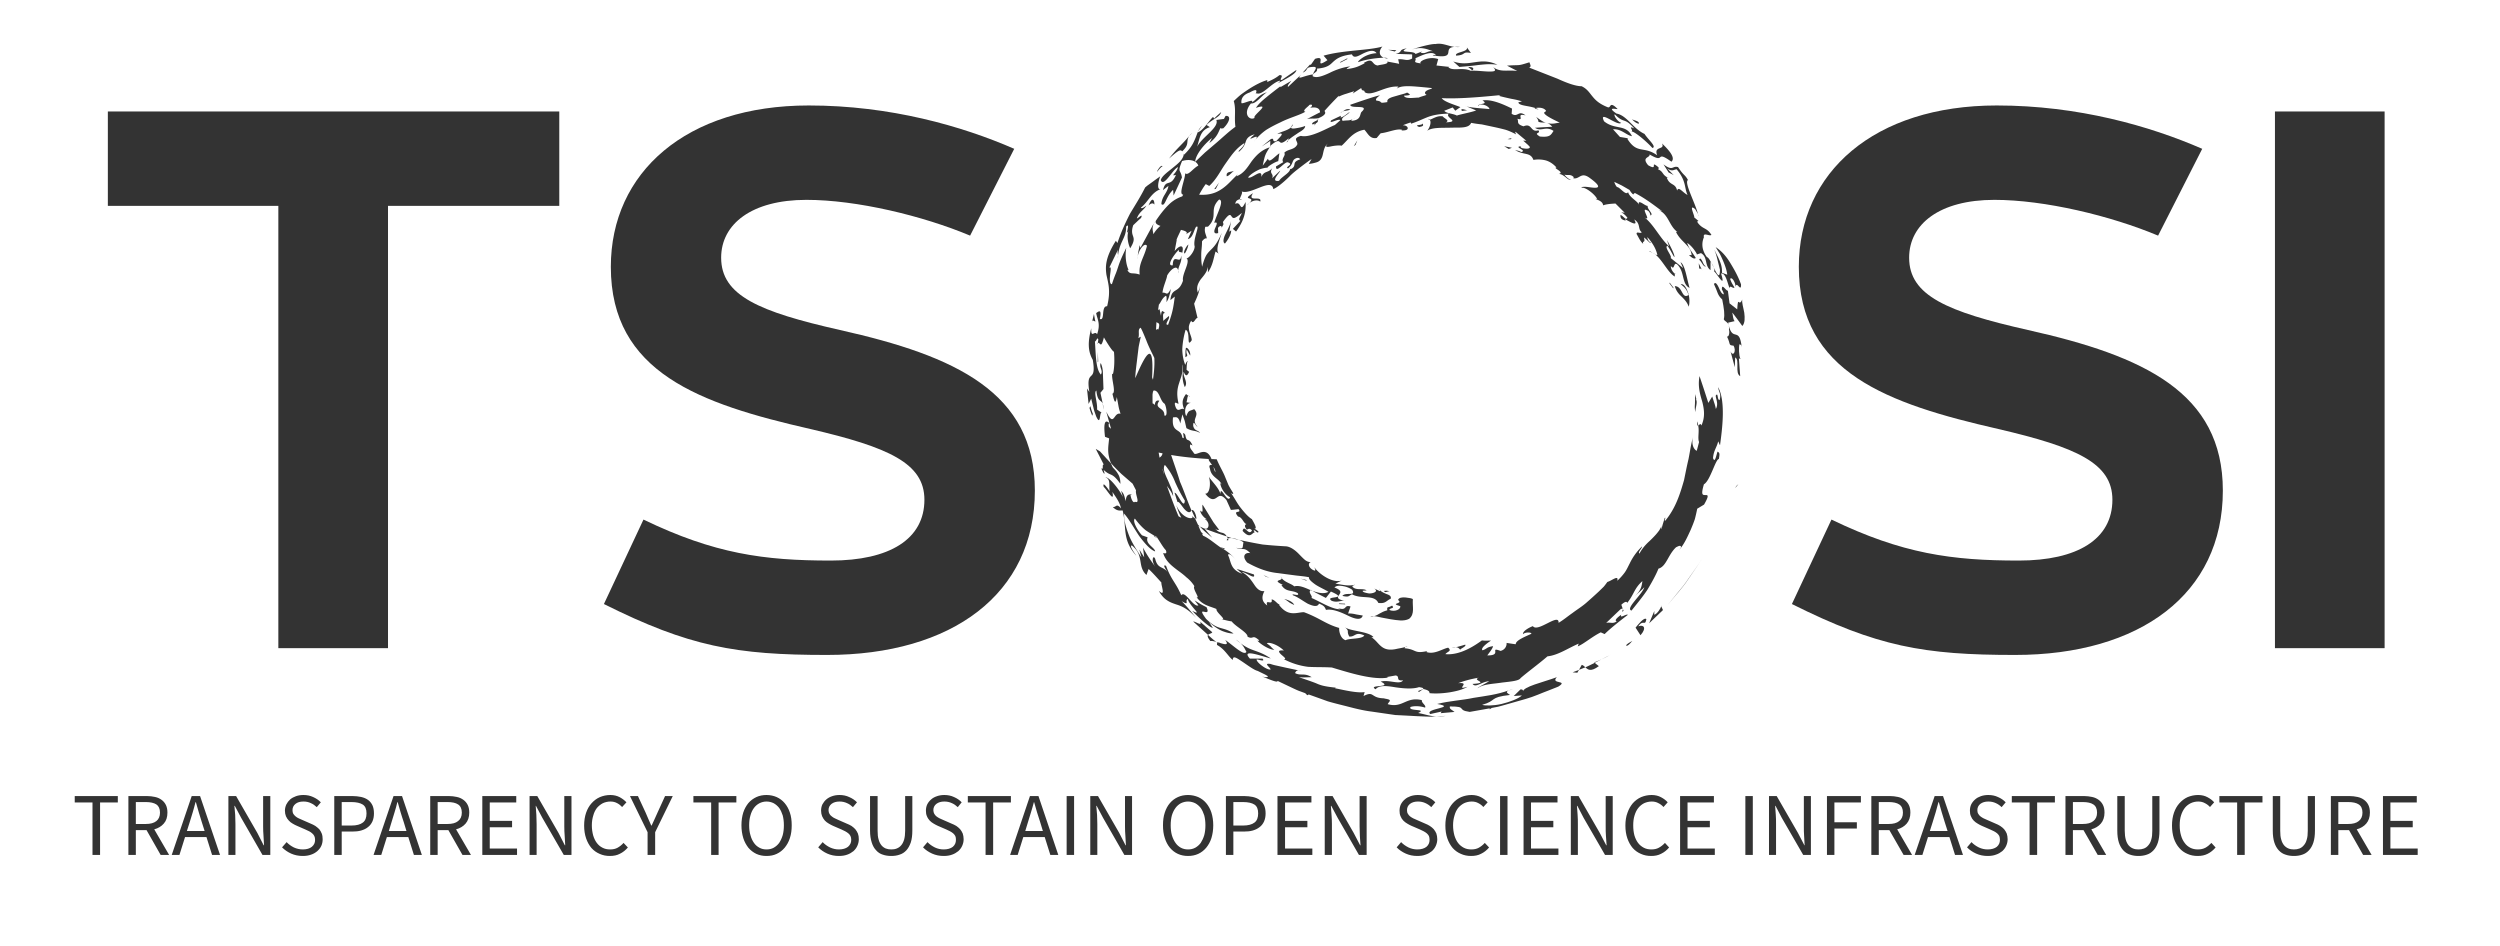<svg style="max-height: 500px" color-interpolation-filters="sRGB" preserveAspectRatio="xMidYMid meet" viewBox="74.541 90.541 191.5 72.5" xmlns:xlink="http://www.w3.org/1999/xlink" xmlns="http://www.w3.org/2000/svg" version="1.0" width="191.5" height="72.5">
  <g transform="translate(82.803,93.891)" class="iconlinesvg-g iconlinesvg" fill="#333" data-v-0dd9719b="">
  <g transform="translate(0,0)" class="tp-name">
    <g transform="translate(0, 4.725)">
      <g transform="scale(1)" fill="#333" data-gra="path-name">
        <path transform="translate(-2.041, 41.574)" d="M36.62-41.11L2.04-41.11L2.04-33.88L15.10-33.88L15.10 0L23.50 0L23.50-33.88L36.62-33.88Z">
        </path>
      </g>
    </g>
    <g transform="translate(38, 4.725)">
      <g transform="scale(1)" fill="#333" data-gra="path-name">
        <path transform="translate(-2.332, 41.574)" d="M20.41-24.37C14.23-25.77 11.31-27.00 11.31-29.91C11.31-32.48 13.64-34.34 17.84-34.34C21.69-34.34 26.76-33.12 30.38-31.60L33.76-38.25C29.74-40.00 24.26-41.57 18.02-41.57C8.63-41.57 2.86-36.44 2.86-29.21C2.86-21.11 9.68-18.72 18.13-16.79C24.14-15.39 26.88-14.17 26.88-11.37C26.88-8.34 24.20-6.71 19.71-6.71C14.58-6.71 10.79-7.23 5.36-9.85L2.33-3.38C8.86-0.12 12.42 0.52 19.42 0.52C28.98 0.52 35.34-4.14 35.34-12.07C35.34-19.59 29.27-22.39 20.41-24.37Z">
        </path>
      </g>
    </g>
    <g transform="translate(75, 0)">
      <g>
        <g class="imagesvg">
          <g>
            <rect class="image-rect" height="51.549" width="50.379" y="0" x="0" stroke-width="2" fill-opacity="0" fill="#333">
            </rect>
            <svg style="overflow: visible;" class="image-svg-svg primary" height="51.549" width="50.379" y="0" x="0" filter="url(#colors767998124)">
              <svg viewBox="1.459 0.839 95.66 97.882" xmlns="http://www.w3.org/2000/svg">
                <g fill="#333">
                  <path d="M94.836 42.41c.159.614-.11 1.194-.303.987.607 1.2.144 1.276.972 1.359.449.787-.069 1.711-.448.807l.628 2.332.055-1.428c.71.359-.097 2.277.731 2.726l-.193-2.602.235.118c-.276-.58-.235-1.74-.166-2.153.124.048.297-.007.345.455-.33-3.16-1.297-.717-1.897-3.229.048.152.069.345.041.628zM96.037 39.477l-1.118-.876-.241-1.842c-.297.055-.863-1.16-.884-.214.09.159.262.47.304.745-.338-.014-.566-.573-.766-1.035-.228-.462-.462-.814-.683-.469.614 1.283.462 1.546 1.207 2.256.249 1.284.4 2.222.228 2.87.152.36.552.346.704.822-.028-.11-.048-.207-.076-.324l.945-.221c-.276-.38-.214-.794-.345-1.242 0 0 .11.11.249.296.138.18.317.421.496.663l.725.987c.393-.421.373-1.167.283-1.912-.124-.738-.373-1.47-.297-1.939-.517 1.229-.593-.745-.731 1.436z">

                  </path>
                  <path d="M94.788 41.727c0 .014.007.034.007.048 0-.014 0-.034-.007-.048zM20.047 71.3c.248.304.504.262.635.235 0 0-.166-.214-.414-.545-.124-.166-.27-.352-.421-.56-.131-.22-.276-.448-.42-.682l-1.146-1.863c-.152.234.241 1.49-.338.842-.042.469.772 1.345 1.145 1.304l-.497-.07c.925.615.538 1.726-.096 1.34l.055.068 1.642.594 1.6.538c-.503-.87-.979-.214-1.745-1.2zM90.2 55.761c0 .594.082.684.179.635a2.48 2.48 0 0 0-.18-.635zM22.538 72.75c-.02.02 1.021.255 1.021.255a3.685 3.685 0 0 0-1.021-.256zM11.305 72.446c-.028.013-.062.02-.083.062l.51.255c0-.007-.006-.007-.006-.007a6.498 6.498 0 0 0-.421-.31zM38.925 81.864c.09.014.16.028.263.048a1.243 1.243 0 0 0-.263-.048zM2.735 59.77l1.187 2.319c-.345-.256.041.904-.4.476.09.18.427 1.021.496.745l-.144-.497c1.11 1.056 1.138.221 2.449 2.043 0-.697-.152-1.146-.38-1.49-.193-.353-.462-.608-.73-.905-.111-.214-.187-.407-.27-.593l-1.594-1.739-.614-.359zM79.394 83.01l.02.062c.008-.035-.006-.049-.02-.062z"/><path d="M79.504 83.327l-.09-.262c-.006.186-.303.552.09.262zM21.951 72.818c.132-.069.339-.096.587-.069l-.731-.234c.048.076.096.193.145.303zM19.674 72.673l-1.11-1.297-.677-.31c.442.496 1.042 1.02 1.787 1.607zM36.938 80.519c2.83 1.235-1.07.524.124 1.352.835.304 1.318-.083 1.87-.007-1.235-.241-1.014-.552-.793-.876.228-.338.428-.635-.69-1.063.324-.303.787-.283 1.27-.193.49.076.98.29 1.317.531.594 1.042-.938.263-1.428.89.973.214.856.028 1.394-.241 1.366.78 3.23-.035 3.836 1.263 1.097.13 1.111-.318 1.794-.608.131-.4-.234-.565-.669-.71-.42-.187-.904-.394-1.014-.76.062.09.18.263.11.366l-.828-.393c.76.497-.324.773-.8.718-.338-.062-1.008-.193-.842-.4-.007.02.545-.035.545-.035-.559-.386-1.56.083-2.077-.559.028-.186.31-.18.386-.276-.91.242-1.649.042-2.85-.152l.94-.455c-1.174.414-3.071-.676-4.003-1.918.062.2.262.441.035.483-.842-.283-1.09-1.083-.518-1.25-.262.035-.566-.061-.842-.275-.276-.22-.559-.518-.848-.814-.573-.607-1.25-1.118-1.925-1.194 0 0-1.622-.076-3.402-.262a68.749 68.749 0 0 1-3.45-.683c.228.096.448.214.642.365-.187.87.09 1.042-1.063.787.918.442 1.104-.214 2.05.787-.615-.16-1.353.33-.442 1.366 1.545.862 2.96 1.387 4.52 1.539.737.103 1.476.2 2.228.296.724.11 1.511.138 2.25.304-.104.262.358.662.951 1.083.608.393 1.394.725 1.863 1.035-.634.345-1.49.166-2.318-.152.455.31 1.325.704 1.946 1.042l.731-.931z">

                  </path>
                  <path d="M29.638 78.325c.035.09.09.158.138.234-.007-.062-.041-.138-.138-.234zM34.02 80.256c-.021.014-.028.028-.042.049l.255.11c-.069-.055-.158-.117-.213-.159zM21.49 74.247c-.27-.049-.401-.138-.65-.207.118.069.249.172.394.255.159.055.262.062.255-.048zM21.807 73.087l.241-.055c-.034-.083-.062-.138-.097-.214-.11.056-.172.145-.144.27zM47.758 88.585l.344-.104c-.2 0-.29.042-.344.104z"/><path d="M39.795 82.692c-1.056-.331-.4.738-1.898.2l.421.207c-1.242.021-2.96-1.131-4.216-1.656.283-.2-.524-.766-.13-1.131-.836-.373-1.67-.746-2.367-.545-.414-.408-1.367-.58-1.829-1.201.07.442-1.477.207.207.994-.145-.056-.11.062-.248.006.683 1.098 1.538.677 2.387 1.194.359.58-1.11-.096-.683.31.621.208 1.421.815 2.146 1.222.759.345 1.408.517 1.621-.02.856.324.863.606 1.022.917.883-.193 2.097.304 3.146.807 1.042.525 1.994.76 2.194.007-.255-.041-.593-.096-.959-.159-.359-.09-.759-.158-1.173-.13l.359-1.022zM22.918 75.696c.04.062.117.13.144.186-.041-.062-.096-.124-.145-.186zM19.22 61.233l1.11.048c.476 1.132.945 1.836 1.228 2.581.152.373.304.731.463 1.125.186.38.434.766.717 1.228-.034.214-.248.034-.359-.055.47.607.877 1.476 1.436 2.18.558.704 1.117 1.346 1.628 1.642.235.421.91 1.518.338 1.38.228.118.476.256.642.483-.228.304-.49-.38-.732-.193.131.18.131.29.256.249-.49-.062-.663 1.124-1.85-.2.221-1.07.897.848 1.36-.076-.38-.428-.621-.138-.745-.104-.463-.573-.235-.731-.056-.828-.4-.041-.62-1.028-1.214-1.076-.918-1.097.628-.36.062-1.084 0 0-.276.028-.559.062a8.977 8.977 0 0 1-.552.049l-.649-1.435c-.73-.877-1.055-.608-1.42-.352-.339.241-.822.524-1.67-.58.593.083.883-1.283.538-2.456.379.641 1.442 1.594 1.683 2.518-.027-1.483 1.021 1.49 1.408.47-.67-.332-1.332-1.208-1.45-2.078l.194.208c-.276-.829-1.497-1.008-1.677-2.284-.234-.566.055-.56.304-.546-.297-.434-.635-.8-.435-.876zm.634 1.16c-.02.006.255.765.255.765.07-.234-.083-.49-.255-.766zM90.351 25.615c.035.104.07.221.104.318 0-.083-.049-.193-.104-.318zM11.201 27.002l.352-.524a4.094 4.094 0 0 0-.352.524zM17.598 13.616l.572-.828c-.283.27-.441.545-.572.828zM86.08 19.564l-.014-.028c-.048-.027-.09-.04-.138-.075l.152.103zM44.646 2.866c.151.062.324.11.545.131-.042-.09-.242-.13-.545-.13zM17.494 13.768a.207.207 0 0 1 .055-.028l.049-.124-.104.152zM5.985 31.611c-.02.145-.041.276-.055.435.048-.2.055-.324.055-.434zM8.841 31.763a2.245 2.245 0 0 0-.048.4l.049-.4zM3.729 53.195l.186.862c-.041-.428-.11-.676-.186-.862zM7.468 33.66c.028.063.049.125.076.166.014-.124-.013-.193-.076-.165zM90.234 31.508c-.007-.014-.02-.034-.02-.041l-.111.027.13.014zM92.297 32.73c.103.206.214.427.324.641a2.646 2.646 0 0 0-.324-.642zM56.914 4.246c.2.173.69.414.428.538.448-.145.49-.628-.428-.538zM83.251 31.087c.173.028.324.09.483.159-.255-.145-.47-.27-.483-.159zM83.734 31.246c.124.069.262.152.387.214a3.035 3.035 0 0 0-.387-.214zM51.339 11.884a.32.32 0 0 0-.214-.124c.034.131.11.152.214.124z">
                  </path>
                  <path d="M92.67 33.964c.255.028 1.807 2.822 1.014.297.69-.138.952 1.49 1.242 2.14.028-.553.504.123.71-.104-.179-.325-.455-.683-.627-1.25.214-.358.759.422.793 1.153.138-.96.828.925.787-.366-.456-1.262-1.056-2.277-1.601-3.174-.559-.897-1.187-1.649-2.09-2.242.2.317.4.648.607.973.172.345.338.69.483 1.042.296.697.53 1.38.6 2l-.76-.275c.022-.732-.137-1.263-.351-1.774-.207-.51-.483-.986-.766-1.594 0 0 .062.18.159.442.103.262.2.628.29 1 .179.732.365 1.47.365 1.47-.007 1.49-.441.642-.917-.331.09.255.144.497.062.593zM86.984 34.22v.048c.034.028.062.062.097.076l-.097-.124zM16.204 52.035l.241.18c-.11-.152-.186-.2-.241-.18zM89.033 31.563c-.014-.007-.014-.014 0 0zM16.218 47.005c.013.007.034.014.048.028a.111.111 0 0 0-.048-.028zM2.997 44.349c-.027.007-.055.014-.09.041.035.145.063.076.09-.041zM16.162 46.998c.021 0 .035 0 .056.007-.021-.007-.035-.013-.056-.007zM24 23.449s-.13-.014-.296.014c.014.075.097.09.297-.014zM19.999 26.892c-.042.014-.07.014-.11.034l.11-.034zM55.713 1.307a4.168 4.168 0 0 0-.773-.007c.235.02.49.034.773.007zM16.273 47.033zM28.12 15.755c-.034.055-.069.11-.097.159l.097-.034v-.125z"/><path d="M30.804 14.59c-.048.11-.048.2-.062.282.373-.373.994-.752 1.511-1.11.545-.311.973-.622.932-.967-.152.083-.683.235-1.173.31-.476.09-.89.139-.856-.117-.545.525-1.711.69-2 .994 1.227-.324.4.407-.16 1.007-.731.221-.172-.517-.786-.283L26.87 15.79l1.25-.821v.793c.027-.048.054-.083.082-.138 1.918-1.621.676.635 2.601-1.035zM30.742 14.872c-.11.11-.2.22-.255.338.193-.13.234-.234.255-.338zM40.126 11.802c.11-.049.235-.11.38-.2-.07.034-.235.124-.38.2zM17.342 69.962c.131-.138-.262-1.532-.676-1.27.173.387.352.773.531 1.166l.145.104zM67.153 10.38a5.388 5.388 0 0 0-.462-.186.583.583 0 0 0-.117.034c.069.11.407.138.58.152zM31.432 12.554c-.2.207-.262.338-.283.434a.855.855 0 0 0 .283-.434zM66.801 11.484c.138.2.345.49.304.69.373.187.738.076 1.16.18-.47-.125-.918-.47-1.464-.87zM68.299 12.36l-.035-.006c.014.007.028.007.035.007z"/><path d="M17.605 70.797c.09.09.186.179.282.269l-.213-.097c.138.304.241.621.4.91.096.077.2.166.31.284a.255.255 0 0 0-.186-.049l.145.283c.89.338 2.311 1.663 2.89 1.891.656.4 1.34.966 1.685 1.4-.339-.386-.87-.82-.946-.482.242.483.304.966.518 1.435.214.47.586.952 1.532 1.29l-.4-.359c-.208-.179-.394-.365-.394-.365s.145.069.393.138l.87.283 1.242.4c.317.897-1.235-.394-1.753-.338.876.434 1.353 1.166 1.787 1.794.414.648.877 1.055 1.498.966-.242.51-.642 1.373.414 2.09-.36-1.055.841.118.634-.876.518.007 1 .98 1.304.656l-.227.13c1.352 1.836 2.656 1.056 3.63 1.07 2.324.863 3.166 1.739 5.126 2.291-.055.373.13 1.532.931 1.787.518-.317 2.395-.124 2.719-.69-1.325-.62-1.29.228-2.187.152-.476-.897.138-.663-.656-1.387.642.621 3.498.607 4.182 1.477l-.318.006c.621.38.939.925 1.422 1.318.476.4 1.124.663 2.36.36l.579-.111c.29-.049.58-.152.58-.152-.063.062-.076.138-.11.193 1.828.159 1.303.863 3.366.394-.158.034-.062.11-.22.144 1.173.428 2.346-.455 3.201-.62.573.51-.09.538-.407.938 2.118.2 4.216-1.2 5.313-1.994 0 0 .083.007.207.02.124.014.297.021.455.014.332-.007.663-.007.663-.007-.69.442-1.539 1.125-1.242 1.408.71-.214.517-.449 1.545-.6-.096.38-.448.807-.848 1.345 2.27.028.2-1.304 1.932-.655.669-.166.924-.752.876-1.166 0 0 1.346.22 1.339.186-.028-.552 1.373-1.097 2.27-1.511.027-.256-.946-.256-1.222.062-.069-.421.821-.952 1.442-1.173.69.987 3.844-2.008 3.733-.483.663-.38 1.311-.932 2.015-1.422.683-.517 1.435-.973 2.07-1.538a67.642 67.642 0 0 0 1.767-1.594l.724-.704c.2-.242.373-.476.518-.683.676-.2 1.683-1.09 1.442-.173a8.017 8.017 0 0 0 1.104-1.228c.29-.414.483-.87.703-1.283a8.49 8.49 0 0 1 1.767-2.457c.11-.034-.042.187-.193.428-.166.228-.325.49-.152.58.386-.704.835-1.242 1.456-1.808.303-.29.62-.6.945-.966a9.34 9.34 0 0 0 .483-.607c.138-.235.27-.49.4-.773-.2.359-.069.593 0 .704-.172-.07.207-1.07.38-1.705.269-.255-.131.477.09.38 1.531-1.85 2.16-3.92 2.732-5.906.214-1.029.407-2.05.655-3.078.207-1.042.345-2.125.663-3.229-.338 1.263.241 1.946.531 2.042l.338-1.276c-.241-.58.062-1.518-.13-2.388.15-.075.358-.441.468-.006.552-1.222.414-2.291.145-3.395-.324-1.118-.697-2.257-.42-3.802 0 0 .324.959.641 1.918.324.994.642 1.987.642 1.987l.566-.931.29.897c.165.455.24.91.24.91.56-1.007-.4-2.007.18-2.09.145.234.07.766.366.807.269-1.007-.138-1.118-.214-1.884 1.125 2.064.586 6.141.29 8.315 0 .352-.193-.352-.29-.428-.186.87-.655 1.297-.745 2.429.283.807.469-.414.655-.938.387.179.29.448.194 1.07-.477 0-1.263 3.187-2.174 3.677-.462 1.573-.186 1.56.193 1.566.345-.007.649-.048-.172 1.387l-.994.6a27.03 27.03 0 0 1-.345 1.511c-.172.511-.38 1.028-.6 1.546-.47 1.021-.945 2.104-1.663 2.919l.255-.38c-.041-.393-.483-.09-.724.007-1.187 1.111-1.408 2.795-2.56 3.112-.359.897-.966 2.008-1.65 3.133-.724 1.076-1.586 2.097-2.27 2.967-.98-.256 1.622-2.395 1.857-3.395l-.2.22c-.131.125-.31.283-.483.442-.352.324-.711.649-.711.649.87-.808 1.007-1.339 1.118-2.201-1.228 1.09-1.187 1.918-2.215 3.174-.055-.256-.31-.221-.849.262l.2.566c-.034-.021-.124 0-.331.103l-2.077 1.98c.628-.165.939.2 1.546-.241-.407-.097.055-.531.655-.966-.296.676.78-.193.952.034-1.207.911-2.663 2.077-3.374 2.795l-.559-.255c-1.29.641-2.442 1.67-3.346 2.042l.131-.4c-1.573.67-2.974 1.677-4.54 1.85-1.2 1.048-2.85 2.242-3.912 3.166-.235.407-1.429.497-2.712.649-1.284.207-2.705.2-3.512.814-.124-.055 1.124-.676 1.663-1.014-1.16.076-1.96 1.028-2.422.393 2.615-.159-.221-.531.904-.897-1.187.172-2.422.552-2.995.793 1.96-.193-.6 1.09 1.36.518-.739.442-1.65.649-2.616.814-.966.145-1.98.214-2.918.117.02-.296-.214-.448-.904-.607l-.573.407c-.87-.124 1.697-.434-.048-.676-.911.31-2.277.2-3.492.014-1.214-.207-2.311-.324-2.822.297-1.27-.746 2.684-.145.738-1.118 1.25-.324 2.795.531 3.257-.186-1.173.13-.359-.608-1.09-.704l-1.318.234.276.07c-2.242.393-5.582-.67-8.225-1.463-1.214-.076-2.311-.028-3.45-.097a10.277 10.277 0 0 1-3.54-1.118c.484.007-.02-.345-.386-.676-.359-.345-.572-.676.394-.58-.98-.945-2.277-1.283-2.47-1.035.945.697.303.297 1.076.939-.752-.028-2.084-.856-2.491-1.387.234.172.18.062.297 0-1.063-.939-.773-.048-1.691-.525.035-.607-1.732-1.462-2.311-2.228 0 0-.394-.049-.753-.145l-.738-.18c.87.138-.855-1.007-.717-1.476-.932-.414-2.008-.497-2.898-1.725.593.283-.656-1.256-.311-1.594a4.985 4.985 0 0 0-1.173-1.297c-.4-.38-.835-.697-1.27-1.015-.848-.648-1.731-1.304-2.104-2.504.138 0 .649.234.386-.428-.4-.393-.855-1.249-1.207-1.732l.041.007-.027-.02c-.173-.235-.318-.36-.428-.311-.462-.318-.883-.532-1.339-.863-.428-.352-.91-.828-1.538-1.67-.428.373.496 1.884 1.041 2.436l.815.29c-.407.952 1.083 1.504 1.083 2.05-.731-.263-1.525-1.194-2.325-2.264-.739-1.104-1.422-2.374-2.174-3.236-.069.759.193 1.822.628 2.974.42 1.166 1.2 2.311 1.884 3.388l-.304-1.139.704 1.132-.166-1.408c.58 1.104 1.2 1.994 1.87 2.898-.807-1.048-.359-1.952-.096-1.242.372 1.505 1.18 1.022 1.8 1.925-.324-.524-.793-1.166-.227-.938.78 2.118 1.394 2.38 2.215 4.292.524-.794 1.745 1.78 2.49 1.47l-.558-.725s.428.255.848.517c.428.249.89.463.89.463.794 1.745-1.71-.525-.055 1.711 1.822 1.78 2.38 1.021 3.995 2.118-.427.021-1.02-.11-1.676-.372-.642-.283-1.297-.752-1.89-1.29l.551.855c-.586-.117-2.242-1.656-3.001-2.484.869.442.752.241.386-.166-.352-.427-.938-1.09-1.035-1.566-.497.242.366 1.07-.89.318.918.952 1.014 1.124 2.104 2.421-1.235-1.338-2.056-1.683-2.925-1.952-.421-.145-.835-.283-1.256-.56-.428-.268-.856-.69-1.249-1.42 1.097 1.048.283-.898.387-1.187-.47-.518-1.415-1.58-1.87-1.974l-.31.863c-.725-.663-.767-1.415-.898-2.132-.131-.725-.317-1.422-1.221-2.16-.545-.014.862 1.732.586 1.435-2.035-2.311-1.31-3.96-1.925-6.513-.262-.049-.738.2-1.442-.518.531.09.49-.621 1.194.2-.159-.876-.807-1.725-1.25-2.387.38 1.814-.875-.476-1.255-.718-.248-.931.538.131.863.635-.152-.766.193-1.815-.608-2.015.456-.159 1.926 1.594 2.519 2.822l-.248-.897c.448.51.427.642.676 1.532.034-.98.455-1.042.848-.98-.027.131-.13-.02-.158.11.13.732.462 1.194.641.932.842.338 0-1.076.16-1.656-.166-.324-.332-.648-.498-.966 0 0-.814-.71-1.628-1.414a34.373 34.373 0 0 1-1.504-1.546c-.628-1.539-.394-2.374-.283-3.63l-.6-.227c-.166-1.428-.187-2.774.648-1.98-.18.076-.103.255-.083.559a.4.4 0 0 1 .2.172c.035.02.07.035.11.055-.413-1.463-.668-2.373-.69-2.463 1.18 2.422 1.029 0 2.07.31 0 0-.04-.151-.11-.38a6.48 6.48 0 0 1-.2-.834c-.11-.614-.227-1.228-.227-1.228-.235 1.539-.483.062-.642-.476.559-.18-.138-2.029-.035-2.919l.11.069c.229-.814.25-2.236.153-3.27-.18.04-1.063-1.36-1.463-2.077-.442 1.78-.51.69-.89.8.034-.186.11-.524.041-.573-.117-.276-.262.338-.455.373.138 1.994.117 4.016.862 4.81.38-.587-.29-1.015-.02-1.678.234.49.317 1.035.324 1.656.02.628.048 1.325.076 2.126l-.442.545.338 1.594c-.283-.656-.752-.207-.931-1.919-.428.242.186 1.698.103 2.76a16.949 16.949 0 0 0 .683.462c-.372-.172-.11 2.07-.814.539l-.138-.4a6.218 6.218 0 0 1-.262-.883c-.166-.65-.324-1.298-.324-1.298l-.38.766-.234-2.25.345.518c-.573-3.608 1.09-1.07.503-4.671-.662-1.16-.793-2.429-.22-4.61-.076 1.622.496.235.841.884.552-1.56.02-2.187-.13-3.084.455-.338.813-.56.537.855.794.325.131-1.911 1.056-1.849.566-2.284.138-3.388-.103-4.588-.16-1.166-.18-2.477 1.373-4.934l.227.324c.573-1.718 1.194-3.008 1.822-4.25.71-1.194 1.456-2.332 2.215-3.836 0 0 .13-.11.331-.276.214-.152.497-.352.78-.56.517-.386 1.083-.779 1.083-.779-.241.552-.621 2.16.152 1.829-1.477.483-1.842 1.835-2.974 2.732.131.235.559-.152.8-.283-.42.69-.993.835-1.387 1.842.16.028.973-.855.608-.055 0 0-.297.249-.573.518-.283.262-.559.53-.559.53-.621 1.878.759 1.43-.442 3.354-.269-.565-.538-1.642-.255-2.497-.552.91.352-1.401-.331-.656.014 1.704-.932 2.084-1.18 4.175-.014-.263-.124-.373.014-.856l-1.304 2.677c.324-.276.227.338.138 1-.076.677-.07 1.422.262 1.374.241-.739.428-1.222.586-1.601.145-.38.228-.649.325-.938.186-.566.407-1.187 1.187-2.767-.221.986-.063 2.415.29 3.153-.035.02-.07.062-.118.152.407.69.745.248 1.766.614-.179-1.663.649-2.429 1.063-4.188-.373-.552-1.187.614-1.345 1.524 0 0 .013-.103.027-.255.014-.159.042-.359.09-.559l.165-.8.11.393s.484-.89.967-1.787c.241-.442.483-.89.67-1.221.172-.338.33-.538.33-.538-.358.676-.13 1.09-.082 1.559a4.346 4.346 0 0 1 1.028-1.214c-.552-.18-.87-.435-.594-.863.732-1.076 1.394-1.856 1.994-2.408a5.051 5.051 0 0 1 1.767-1.021c.048-.083.103-.18.145-.262-.725.006.241-2.077.29-3.099.434.414 1.172-.765 1.904-1.11-.242-.753-1.297-1.008-2.36-.67-.738 1.76-.193 1.173-.02 2.401l-1.215 2.616-.07-.828c-1.082.972-1.158 2.553-1.703 2.076 0-.441.2-.917.462-1.345.262-.428.517-.856.552-1.304l-.787.614c.435-1.766 1.056-.29 1.89-2.215-.924.228.07-.18.298-1.132-.78.29-2.05 3.009-2.512 1.898.145-.573.938-1.132 1.697-1.746.753-.628 1.58-1.207 1.663-2.097l.042.13c.759-.738 1.159-1.338 1.407-1.87.256-.524.394-.938.552-1.352.904-.372 1.518-1.566 2.243-2.263l.172.249s.228-.27.497-.497c.262-.235.518-.47.518-.47-.207.808-1.284 1.008-2.126 1.891l.483.318c-1.455.427-1.49 1.76-1.863 2.842.739-1.428 3.243-2.801 2.802-3.884-.007-.014 1.104-.159 1.104-.159l.234-.435c.835-.082.635.849-.317 1.794-.262.042-.393.07-.414-.069-.31.614-.442 1.318-1.635 2.229l.393-.752c-1.463 1.194-2.429 2.643-2.443 3.478.483-.463.966-.918 1.443-1.374.503-.427 1-.848 1.49-1.27.994-.834 1.897-1.731 2.919-2.456-.194-1.435.117-2.553-.242-3.746.331-.31.683-.649 1.077-.966.407-.297.834-.594 1.27-.87.869-.545 1.766-1.007 2.531-1.214l-.006.276c.696-.29 1.31-.607 1.766-.994.849-.069-.207.787.359.697l2.104-1.449c.07.552-1.828 1.463-2.705 1.94.152-.125.449-.367.31-.38-1.2.262-2.552 2.235-3.394 1.821-.42.414.704-1.09-.987-.11-1.29.428-1.235 1.27-1.207 1.539.131.22 1.911-.76 1.518-.083.821-.545.959-1.084 2.194-1.49-.828.544-1.628 1.745-2.325 1.628-1.284 1.538-.18 2.567.538 2.097-.455-.276 2.608-2.25.186-1.449.325-.531.925-1.07 1.587-1.6a76.925 76.925 0 0 1 1.974-1.54l-.007.132 1.6-.932c-.165.256-.613.621-.496.897l1.966-1.835c-.545.559-.303.545.152.393.462-.145 1.18-.365 1.525-.372.083-.525.925-1.187-.083-1.097-1.152.069-.51.455-1.421.828l1.056-1.166.138.02.6-.855c1.849-.628-.331 1.587 1.808.193l-.56-.656c2.83-.82 6.618-.745 8.557-1.331-.49.538-.6 1.304.2 1.628-.849.02-2.553.2-3.699.642-.13-.042.187-.366.704-.704a4.27 4.27 0 0 1 1.946-.6c-.428-.6-1.249-.283-1.973.055-.725.386-1.367.752-1.608.117-1.732.2-2.277.683-2.746 1.097-.463.449-.849.856-2.346.98.172.58-.67.559-.621 1.104.572.31 1.449-.02 2.429-.47.959-.49 2.104-.869 3.036-.958-.166.09-.49.262-.532.393 1.311-.159 1.794-.414 2.636-.862l-.124-.042c1.463-.876 1.062.27 2.022.38.345-.145 1.642-.166 1.38-.573 0 0 .434.076.869.159.435.076.862.172.862.172l-.144-.662c.952-.09 1.193.338 2.028-.11l.007-.601-1.207-.041c-.304-.007-.608-.021-.835-.028-.228-.007-.38.007-.38.007 1.2-.304.283-.6 1.635-.814-1.47.738 1.098.276 1.27.82l.98-.386-.249.173c.78.29.918-.304 1.829-.193-1.063-.36-1.801-.697-3.16-.214.973-.373 2.987-.89 3.484-.828 1.077-.2 1.808.29 2.788.414-1.911.145.531 1.842-3.16 1.235.069-.11.372-.07.483.007-.49-.842-2.243.069-3.009.407.221.428-.593.58.808.752-.477-.228 1.166-1.118 2.511-.628l-.255.932 1.904.207-.18.034c.67.649 2.05-.055 3.306.545.49-.096 1.628.062 2.47.09.842.014 1.394 0 .718-.67 1.042.85 2.222.387 3.546.6l-1.504-.786c2.084-.151 1.408.097 3.264-.49.076.304.345.621-.042.773 1.242.49 2.754 1.077 4.134 1.622 1.345.614 2.608 1.083 3.498 1.09.862.414 1.159 1 1.6 1.511.435.531.96 1.049 2.195 1.546.269.09.303-.152.435-.27.13-.124.365-.13.993.518.048.124-1.746-.428-.152.67 1.525.268 2.395 2.187 4.078 2.96.532.834 1.808 1.87 1.153 2.049-1.008-1.097-2.643-2.43-3.057-2.408.386-.145-.635-.897.414-.442-1.539-1.704-1.387-.6-2.83-2.042-.24.11.456 1.131.925 1.22-.455.608-3.38-2-2.484-.206 1.601 1.297 3.154.345 4.058 2.16-.842-.131-1.54-1.097-2.76-1l1.007 1.11s1.214.193 1.2.22l-.124.05c1.443 2.304 2.36.972 4.34 2.4-.565-1.414 1.201-.717.697-1.725 1.215 1.146 1.953 2.14 1.374 2.657-2.526-1.808-.725.4-3.181-1.056.11.518-1.229.345-.207 1.566 1.614.946.103-.855 1.51.304.021.124.042.255-.082.29.862.345.538.814 1.56 1.27l-.284-.076c.435 1.242 1.263.738 1.512 1.91.207-.696.814.29 1.518.629-.49-1-.145-2.029-1.594-3.74-.532.097-.621.38-1.394-.138l.993 1.021c-.262-.18-.51-.276-.765-.428l-.739-1.166c1.415 1.07 1.25.152 2.119.4.897 1.367.931.98 1.442 1.877-.594.338.98 3.147 1.462 4.968-.124-.255-.324-.559-.414-.731-1.041-.89-.006 1.07-.144 1.2l.78.642c-.132-.131-.401-.262-.27.131.78 1.028 1.311.656 1.994 1.774-.29.248-1.27-.47-1.09.338-.166.4-.573 1.538.435 2.89.193.042.428.415.648.863-.041-.055-.09-.13-.124-.152v1.18c-.904-.641-.366-1.897-1.387-2.47l-.58.18c-.31-.642-.965-1.408-1.435-1.656.373 1.014.615 1.145 1.256 2.18-.276.304-.897-.338-.986-.428l.386.014c-.083-.752-.449-1.173-.87-1.608-.4-.441-.917-.855-1.338-1.628-.117-.242.007-.124.138-.131-1.242-.904-1.256-2.574-2.76-3.202l.524.173c-.8-.587-2.27-1.767-3.953-2.643l-.187.145c.028.241-.414-.255-.58-.58-.4-.227-.786-.455-1.152-.662-.386-.186-.745-.359-1.07-.518.063.249.187.525.394.76.407-.028 1.284 1.324 1.608.73.214.808 1.435 1.319 1.608 1.891-.166-.503.062-.476.372-.317.304.166.69.462.877.428-.11.517.924 1.18.414 1.394.006.241-.014-.608-.525-.753-1.014-.53.794 1.788-.359 1.035 1.353 1.042 2.25 3.023 3.581 4.223l-.31-.924c.386.655 1.228 2.256 1.063 2.484-.311-.476-.56-1.09-1.008-1.663-.497.234.76 1.545.476 1.78l1.815 1.47-.373-.85c.649.353.911 2.368 1.311 3.734-.531-.255-.717-.752-.876-1.353-.159-.6-.27-1.324-.78-1.918-.752-.842-.434.918-1.055.09-.062.317.248.883.565 1.104v.428c-.986-.552-1.76-2.36-2.856-3.236.117.062.234.11.324.103-.22-1.014-.8-1.87-1.463-2.608.07.566.31.655.539.862-.138.125-.684-.614-1.035-.8.276.883-.283.38-.097.925-.462-.387-.607-.842-.973-1.442.014-.449.504.02.759-.249-.621-.455-.11-1.249-1.104-1.863.738 1.242-.87.18-1.345-.041l.117.207c-.594-.097-.835-.366-.752-.835.545.29.745.849 1 .428a2.966 2.966 0 0 0-.904-.808l.51.083-1.351-1.352c-.49.041-1.215.055-1.794.269-.042-.58-.739-.76-1.125-.945l.255.013c-.386-.772-1.877-1.835-2.25-1.6-.068-.145.187-.173.56-.166.365.02.82.11 1.193.131.739.062 1.153-.166-.58-1.421-1.303-.966-1.476.269-2.414.041 0 0 .103-.062.076-.172-.504-.47-.787-.194-1.346-.345.255.345.697.73.945.703-.213.125-.49-.09-.786-.345-.304-.241-.663-.476-.98-.455.96-.248-.973-.904-.331-.945-.47-.532-1.063-.925-1.69-1.063a4.28 4.28 0 0 0-1.664-.041c-.441-1.201-1.455-.621-2.69-1.463.2.103.641.117.903.317 1.015-.234-1.345-.8.083-.835-.297-.013-.131.27.173.29.503.09 1.02.104 1.014-.193 0 0-.22-.27-.476-.476l-.497-.442.462.02-1.573-1.31c-.09.09.042.283.104.386-.504-.255-1.035-.524-1.601-.69a36.815 36.815 0 0 0-1.725-.407c-.573-.124-1.139-.241-1.677-.359a18.76 18.76 0 0 1-1.56-.227c-.317.786-1.497.683-2.828.697-1.332.055-2.815-.083-3.568.462.4-.483.642-1.29.373-1.615.352-.062 1.097-.655 1.911-.483.125.263 1.097.6.435.863 2.229-.076-.248-.71.442-1.27-1.27.035-2.277.187-3.147.532-.87.345-1.6.71-2.353.931l-.055-.186s-1.131.386-1.125.428c.477-.014.725.262.69.448-.027.207-.324.331-.931.29l.138-.07c-.725-.268-2.07.387-3.126.484-.007-.02-.586.683-.586.683-1.021.207-1.311-.725-1.801-1.194-1.711.304-2.367 1.504-3.305 2.326-.318-.09-1.111-.007-1.636.117-.53.103-.869.096-.365-.435-.621.51-.614 1.235-.8 1.836-.097.296-.235.558-.532.752-.145.096-.338.165-.58.22a4.16 4.16 0 0 1-.862.152l.407-.71c-.517.345-1.063.759-1.615 1.18-.545.427-1.11.848-1.573 1.331-.945.939-1.835 1.642-2.38 1.87-.235-1.739-3.305.938-4.644.317.324.132-.255.939-.22 1.16-.27.041-.629.2-.663.676.89-.552.648 1.51 1.49-.283.09 1.408-.2 2.69-1.38 4.299l-.462-.387 1.097-1.173c-.455-.165.117-.766.2-1.145-.586.497-.904.69-1.104.731-.207.035-.303-.11-.393-.234-.18-.263-.318-.483-1.25.82.125.477.118.222-.254.974.214-.325-.076-.621-.463-.118l.028.752c-.69.207-.628-.303-.421-.752.193-.462.428-.924-.152-.738.366-1.29 1.525-3.243.71-3.388-1.552 1.525-.034 2.408-1.62 3.947l-.394.02c-.214.787.166 1.174.22 1.698-.178-.062-.392.028-.696.42.007.753-.103 1.291-.11 1.87-.007.574 0 1.132.13 1.83.187-.746.38-1.256.58-1.643.221-.372.476-.607.711-.849.49-.476.932-.972 1.553-2.428-.104.524-1.035 2.511-.394 3.022l-.503-.324c-.29.986-.394 2.021-1.111 3.042l.02-.828c-.165.835-.676 1.346-1.09 1.87-.359.545-.648 1.097-.4 1.877.207-.414.317-.766.331-1.07-.034.898-.476 1.85-.862 2.699l.496 2.083c-.282-.09-.6 1.056-.917.394a2.14 2.14 0 0 0-.345.848c-.014.27.02.51.083.739.117.455.324.848.338 1.242-.842 1.27-.104-1.215-.897-1.511a11.973 11.973 0 0 0-.483 2.835c.013.904.2 1.719.434 2.27.138-.386.256-.565.4-.538-.193.049-.179.821-.213 1.25l.372.303c-.303.704-.531.614-.786-.007-.16.697.703 1.497.158 2.222a4.135 4.135 0 0 1-.31-1.856c.041-.6.096-1.132-.035-1.45.125 1.25-.22 1.857-.434 2.581-.235.718-.497 1.56-.125 3.133-.179.062-.627-.449-.53.172.365 1.415.855.276 1.352.663-.435-1.035-.207-1.58.262-2.236l.33.262c-.15.056-.158.725-.275.939l.67.103c-.718-.02-1.091 1.118-.698 1.925.38-.924.394-.69 1.16-1.028.952 1.008-.587 1.429.483 2.546-.276-.034-.628-1.131-.628-.124.179.8.69.573 1 1.049-.731-.449-1.118-.193-1.987-.71-.345-1.464-.097-.594-.58-2.002l-.31 1.325c-.29-1.263-.814-.828-1.056-.897-.269 2.367 1.16 1.511 1.346 2.926.565.565-.249-1.311.434-.373.242 1.297.456.2 1.063 1.546l-.324-.16c-.221.532.276.85.53 1.305.36.462 1.76-1.207 2.554.842-.193-.042-.304-.042-.366-.02 0 0-1.352-.07-2.74-.215a47.497 47.497 0 0 1-1.917-.234c-.525-.076-.856-.138-.856-.138.4 1.22.883 2.518 1.297 3.912.58 1.31 1.05 2.753 1.656 4.14-.234.538-.71.193-1.117-.29-.387-.49-.746-1.083-.904-.897l-.435-1.366c.414-.097 1.394 2.594 1.497 1.132-.655-1.042-1.028-1.85-1.394-2.643a8.634 8.634 0 0 0-1.51-2.546c-.339.497-.028 1.228.344 2.035.194.4.366.835.545 1.25.187.413.31.834.31 1.269-.213-.621-.579-1.056-.903-1.504.497 1.38 1.035 2.877 1.697 4.43l.4.206c-.524-1-.703-1.787-.738-1.876.525 1.414 1.753 2.16 2.38 1.883l-.11-.234.463.33.428.912zm72.919-11.965a.703.703 0 0 0 .186.262c-.083-.076-.166-.034-.186-.262zm-81.24-15.38c-.097.504-.222 1-.311 1.504l-.187 1.518c-.11 1.014-.276 2.022-.303 3.008 1.538-3.574 2.746-5.699 2.45-.13l.123.365c.104-.731.27-1.98.2-3.174-.213-.49-.8-1.566-1.159-2.54-.4-.972-.772-1.862-.855-1.855-.449.296-.097.883-.318 1.51l.36-.206zm2.559-1.042c.317-1.049-.028-.862-.276-1.083-.02.393-.048.78-.069 1.166.09-.138.2-.187.345-.083zm-.566-1.07c-.027.125-.055.228-.103.276l.103-.275zm1.208 21.425c-.021-.041-.035-.062-.055-.104.069.256.138.511.213.78 0-.117-.034-.317-.158-.676zm-.035-2.353l-.566-.11c.042.241.09.49.132.745.2-.152.379-.297.434-.635zm.29-7.224c-.642-.373-.738-1.85-1.463-1.905-.186-.09-.241.235-.283.594 0 .4 0 .828.007 1.283.11.007.2.09.318.228.048-.456.227-.76.669-.621-.876 1.221.807.924.724 2.132.552.297.29-1.373.028-1.711zm64.322-35.639c-.014.07-.014.27-.007.525l-.918-.242c-1.138-1.007-1.51-2.712-3.229-2.65-.435-.524-.497-1.11-.593-1.62.269.192.51.385.697.565 2.083.462 2.29 1.145 2.4 1.704.111.573.09 1.118 1.65 1.718zM61.33 8.414a.334.334 0 0 0 .255-.104c-3.816.387-6.638.552-8.528.442.345.552 1.973.986 2.718 1.31 0-.013-.738.504-.738.525l-.386-.483-1.222.483c.304.414 1.256.38 1.85.71.055-.11 2.139-.482 2.78-.758l-1.573-.663c.414.263 2.629.373 3.505.47.042-.138-.276-.442-.662-.573-.387-.131-.821-.152-.973.152-.11-.463 1.649-.2.628-.835 1.421-.255 3.408.759 4.299 1.18l-.056.752c.911.628.96-.607 2.022.241-1.518-.4-.028.856-1.2.483.275.4-.242.746.903 1.104 1.29-.545.98.953 2.16.58.442.552-.842.248.214.904 1.49.145 1.594-.214 1.994-.814-1.16-.78-1.78.172-2.698-.456 0 0 .614-.048 1.242-.083l1.27-.069c-.297-.338-.573-.49-.828-.558.441.13.87.138 1.283.062.235-.042.449-.076.642-.097-1.187-.566-2.229-1.09-2.291-1.456l.304-.241c-.29-.525-1.132-.532-1.546-.421-1.138-.38-2.394-.325-2.498-.835l.525-.145c-.704-.22-1.104-.29-1.56-.373a41.9 41.9 0 0 1-1.835-.434zM17.77 22.8c.78.035 1.49.014 2.394-.338a5.593 5.593 0 0 0 1.436-.897c.524-.42 1.048-1.042 1.78-1.725l-.173.276c1.022-.386 1.553-1.228 2.167-2.125.635-.849 1.414-1.69 2.65-2.077-.67 1.097-.656 1.035-1.008 2.663l.773-1.028c.138.76.91-.262 1.656-.78l-.166 1.153c-.559.124-1.732.89-1.58 1.014.097-.124-.428-.055-1.09.159-.614.269-1.36.704-1.718 1.187.47.324 2.132-1.498 1.918-.062.449-.953.945-.525 1.608-1.29-.531.869.276.745-.028 1.476l1.153-1.097c.138.13-1.587 1.697-.138 1.47.324-.6 1.856-1.298 1.538-1.815l.131.13c1.063-.496-.02-.979 1.401-1.441-.138-.27-.49-.304-.904.027-.303.352-.159.704-.855 1.284-.297-.07-.07-.228.117-.387.193-.144.345-.317-.145-.483-.504-.165-1.746 1.725-1.739.594l1.049-.621c-.331-.531.442-.98.159-1.366.538-.587 1.497-.373 1.897-1.229.09-.503-.766-.841.518-1.235 1.359.366 3.884-1.166 4.94-1.573l.793-.697c-.207-.331-1.759.683-1.331.014l1.414-.67-.034.263c.503-.117.91-.566 1.325-.814-.345.538-1.436.786-1.029 1.297.718-.117.877.02 1.477-.255-.124.076-.228.165-.186.248 1.463-.097 1.159-1.021 1.47-1.311 1.248-1.16-1.65-.352-1.657-1.021 0 0 4.258-1.484 4.292-1.353-.345.256-.683.518-.497.746 1.125.117.118.476 1.608.214-.117-.414.331-.621.952-.8.31-.09.656-.187.987-.284.338-.09.662-.165.925-.303.538.324.641.386-.463.455.18.545 1.629.262 2.153.283.297-.152.814-.262 1.146-.4-.449-.249-.27-.628.71-.883l.055-.11c-.8-.077-1.835-.187-2.8-.25-.967-.048-1.864-.034-2.326.36l.255-.318c-1.953-.165-3.87 1.532-4.906.8-.014-.427-.386 0-.497-.593l-1.242.8.214-.338s-.566.18-1.138.366c-.573.159-1.118.428-1.118.428l.02-.131a55.508 55.508 0 0 0-2.07 2.194c.097.242.194.297-.075.6a2.458 2.458 0 0 1-.773.442c-.531.172-1.028-.007-1.718.159l.952-.497c.242-.124.476-.249.656-.338.179-.097.303-.145.303-.145-.007-.47-.359-.863-1.463-.663.394-.207.428-.607-.096-.414-.007.132-1.194.89-.566.98-.904.532-2.277.856-3.636 1.546-.69.324-1.408.683-2.084 1.11a8.505 8.505 0 0 0-1.767 1.684c1.546-1.794-1.849.642.11-1.055-.938.255-1.151.634-1.303 1.062-.152.442-.297.89-.987 1.477-.283-.097.745-.642.787-1.263-1.304.821-2.022 1.98-2.767 3.022-.739 1.05-1.27 2.236-2.346 3.216l-.504-.27c-.338.442-.655.98-.966 1.546zm-2.643 5.113c-.22.51-.49 1-.683 1.539.028-.049.056-.09.083-.138l-.317 1.683c.635-.814 1.449-1.097 1.104.263-.152-.207-.58.034-.49-.463-.697.683-1.898 2.422-.89 2.27.055-1.932 1.152.07 1.221-1.421.18.904-.38 1.449-.435 2.173-.145-.848-1.028-.255-1.6.725-.042.504-.615 1.69-.677 2.512.587-.11.628.614 1.194-.546a3.277 3.277 0 0 1-.172.863c-.076.331-.207.69-.435 1.049-.007-.338.076-.904-.11-.918-.58.38-.718.994-1.001 1.277l-.124.82a.53.53 0 0 1 .22-.151l.214.98c.07-1.222.366-.483.656-.4-.573-.166-.27.73-.352 1.124l.842-.717c.103.241-.104.572-.249.841-.124.27-.186.476.138.428.635-1.746.753-2.422.966-4.092l-.641.518c.193-1.932 1.173-.856 1.835-2.829-.193-1.014 1.235-2.884.435-3.319.145.359 1.263-.842 1.263-1.663-.304-1.076.903-3.277.193-2.836-.36.573-.435 1.573-1.18 1.774l.538-1.215-.842.518c.373-.304-.027-.497-.704-.649zM5.185 58.432v.062l-.007-.07.007.008z"/><path d="M90.51 32.274c.386.262.655 1.228 1.007.876-.22.104-.393-.31-.545-.648-.172-.332-.338-.594-.462-.228zM90.51 33.543c.131.021.29-.096.455.318l-.531-1.09.076.772zM87.819 35.827c.538.414.855.697 1.138 1.56-1.007.676-.828-1.29-2-1.29.22.772.62 1.186 1.041 1.573.387.393.76.772.98 1.414.138-.38.173-1.29-.09-2.035-.255-.739-.641-1.353-1.07-1.222zM86.177 35.69l.552.73.034-.103-.552-.738zM81.712 12.478c.16-.352-.634-.49-.986-.642.227.2.503.531.986.642zM85.783 82.63s.345-.414.87-1.035c.51-.628 1.228-1.428 1.863-2.29a250.991 250.991 0 0 0 2.415-3.547c-.683 1.02-1.366 1.987-2.146 3.105-.373.572-.828 1.124-1.339 1.732-.503.62-1.048 1.29-1.663 2.035zM55.623 4.212c1.098-.09 1.912-.16 2.74-.276.828-.083 1.676-.207 2.801-.035-1.394-.676-2.45-.49-3.395-.359-.959.145-1.821.283-3.036-.124l.89.794zM56.707 1.362c.296.697-1.843.662-1.553 1.207 1.532-.082.773-.641 2.153-.386l-.6-.821zM63.241 14.555l-.614.158.442.028zM46.226 1.97l.234-.194-1.173-.055zM46.695 1.59s-.235.172-.235.179l.235-.18zM62.137 15.742l.67.407.462-.173zM56.003 10.615l.78-.104c-.159.021-1.153-.42-.78.104zM39.257 2.99l-1.022.538.132.042 1.014-.538zM50.159 12.305c.51.51-1.415.214-.387.642.89-.131.525-.393.387-.642zM38.67 10.684a.874.874 0 0 0-.345.214c.131-.076.249-.152.345-.214zM38.67 10.684c.393-.145.842-.097 1.083-.304-.586-.11-.73.076-1.083.304zM34.282 12.581l.359-.13c-.235.406-.09.289.13-.05.353-.192.263-.337.263-.461.041-.097.09-.194.138-.297a9.368 9.368 0 0 0-.22.324c-.567.262-.898.456-.67.614zM13.396 17.542c1.29-1.138 1.655-1.393 1.904-1.048 1.173-1.09.483-1.394 1.028-2.236-1.18 1.408-1.573 1.553-2.932 3.284zM16.335 14.258c.131-.159.276-.29.435-.462-.2.172-.345.31-.435.462zM40.802 14.872s-.138.207-.269.428c-.13.214-.255.435-.255.435l.235-.18s.282-.697.29-.683zM11.691 19.426c.214-.241.504-.655.766-.766-.276-.338-.98 1.008-.766.766zM21.786 20.102c.262.055.828-.669 1.173-.848-.421.324-1.318.055-1.173.848zM10.408 24.387c.18-.248.662-.504.849-.145.055-.483-.249-1.4-.85.145zM19.964 21.993l.242-.055.462-.911zM26.643 23.821c.373-1.007-1.98.18-1.028-1.249-1.918 1.18.58.352-.559 1.463.725-.593 1.518-.414 1.587-.214zM25.05 24.035c-.11.083-.221.18-.325.297.131-.11.242-.207.325-.297zM14.762 34.213c.007-.166-.014-.283-.035-.4-.007.13 0 .262.035.4zM22.152 28.182l.276-1.608c-.097.546-.518 1.298-.821 1.946-.332.635-.408 1.256-.076 1.38.49-.6.938-1.407.897-1.918l-.276.2zM2.632 41.044l-.16-.897-.248 1.042c.16-.276.608.352.408-.145zM2.176 41.396l.048-.2a.523.523 0 0 0-.048.2zM15.693 31.35c.27-.442.428-.822.518-1.305-.214.104-.883 1.215-.518 1.304zM3.094 47.047l-.055-1.38-.021 1.504zM1.948 53.553l-.124.256s.076.29.18.572c.11.283.214.566.214.566l.103-.262s-.117-.276-.207-.559l-.166-.573zM16.473 46.198c.083-.67-.449-1.263-.628-1.104 0 0-.014.083-.028.207-.02.124-.041.29-.034.455l-.014.67c.607-.29-.028-.373.207-1.132-.034.007.497.904.497.904zM28.168 91.855c-.538.138-2.139-1.097-2.028-1.462.31 0 1.297.42.848-.125h-1.835c-1.442-1.587 2.029-.227 3.036-.02-.856-.587-1.49-.828-2.153-1.07-.662-.234-1.366-.462-2.242-1.152.483.455.662.918.855 1.263-.33.641-1.856-.884-3.09-1.74.593.808 0 .677-.732.456a.6.6 0 0 0-.283-.083 3.501 3.501 0 0 0-.255-.069l.144.11c-.055.05-.082.146-.055.325 1.153.628 1.615 1.67 2.291 2.18-.007-.71.566-.29 1.352.228.787.525 1.725 1.242 2.264 1.366l1.09.532.386.227c.021.152-.158.221-.862.056.572.158 2.304 1.02 2.29.641l1.974.939c.497.234.987.476 1.38.6.386.145.642.235.642.235.11.09.22.186.283.296.165-.014.213-.055.213-.11 0 0 1.125.4 2.802 1.007.856.256 1.87.497 2.953.773 1.083.283 2.236.573 3.423.718 1.18.172 2.352.345 3.456.503 1.111.056 2.146.11 3.036.16.89.034 1.629.075 2.146.082.518-.028.815-.042.815-.042-.939-.013-1.74-.338-2.691-.496 1.448-.656-1.553-.207-1.098-.877.649-.214 1.567-.096 2.112.097.207-.338-.566-.683-.462-1.09-1.132-.27-1.795 0-2.478.29-.683.303-1.38.614-2.49.296.144-.4.869-.655-.587-.82l.38-.035c-2.409.096-1.636-1.187-3.313-.325l.16-.58c-1.119.187-3.14-.33-4.3-.551l.104-.09c-1.663-.172-2.111-.338-2.587-.517-.47-.214-1.001-.4-2.767-1l.283.013c.165.014.4.014.634.007l.925-.028c-1.077-.69-1.622-.138-2.422-.607.103-.076.103-.566.91-.297 0 0-1.117-.241-2.228-.476-.566-.124-1.132-.255-1.552-.345-.428-.096-.69-.2-.69-.2-1.139-.166-.014.497.013.807z"/><path d="M23.787 88.026a4.169 4.169 0 0 0-.649-.51c.235.2.449.358.649.51zM53.65 98.604l-1.332.069c.414.02.85.006 1.332-.07zM17.915 84.9c.38.766-.745-.09-1.007-.02l2.16 1.945c.144-.186.524-.186.613-.386L17.915 84.9zM19.412 87.722c.173-.048.51.021.87.124 0 0-.332-.227-.628-.49-.297-.262-.594-.53-.594-.53-.096.137-.069.379.352.896zM27.127 78.076l.303.249.587.213s-.228-.11-.456-.214a3.463 3.463 0 0 1-.435-.248zM31.605 82.471c-.228-.552-1.139-.793-1.456-.876.904.538.448.414 1.456.876zM32.522 78.642l.89.303-.041-.103zM62.827 94.905l.573-.186a3.086 3.086 0 0 0-.573.186z"/><path d="M52.401 96.872c3.009.531-1.946.655-1.014 1.463l1.649-.36-.131.235 2.015-.18c-.442-.372-.752-.379-.683-.8 2.67-.006.869.511 2.89.794l2.988-.531-.22.158c.248-.048.351-.117.427-.2 0 0 .16-.027.428-.083.276-.04.67-.124 1.125-.262.918-.262 2.146-.607 3.374-.959 1.228-.338 2.387-.89 3.284-1.214l1.477-.587c1.58-.98-1.221-.317-.207-1.373-1.966.732-4.975 1.387-4.947 2.146.034-.131.103-.38-.331-.373l-.994.966 1.187-.082c-.504.483-1.746.945-2.967 1.242-1.222.283-2.43.262-2.815.124 2.2-.614.938-1.097 4.057-1.435-.187-.166-.821-.387-.18-.67-1.704.628-3.415.815-5.12 1.09-1.69.366-3.422.415-5.292.89zM84.942 82.589l.034.076c.014-.076.007-.11-.034-.076zM83.983 83.34l-.76 1.795 2.015-1.925-.255-.545c-.069.269-.587 1.131-1.014 1.228l.013-.552zM81.968 86.874c.973-1.111.434-1.594-.325-1.298.76-1.104.987.083 1.18-1.048-.352-.345-1.324.952-1.573 1.242l.718 1.104zM72.784 92.325l.241-.421-.931.365zM73.025 91.904l.925-.366c-.159-.152-.318-.304-.525-.359l-.4.725zM76.289 90.386c.386-.173.8-.387 1.297-.67l-1.297.67zM75.226 90.827l.076.055.987-.496c-.38.165-.718.31-1.063.441zM73.95 91.531c.366.352.78.71 1.96-.166l-.608-.476s-1.338.677-1.352.642zM38.153 82.34l.883.042-.055-.097-.884-.041zM42.672 84.23c.221-.027.4-.068.56-.123-.229 0-.415.027-.56.124z"/><path d="M46.709 81.747c.848.614-1.36.42.317.897.104.462-.8.89-1.594.552.138-.4.842-.145.407-.635-.62.393-.773.042-.697.683-1 .27-1.186.621-1.918.863.304 0 .656.103 1.07.193.414.076.87.166 1.331.248.932.138 1.912.345 2.691-.062.87-.71.449-1.76.545-2.836-.048-.145-.552-.207-1.048-.269-.504-.055-1.015.02-1.104.366zM45.487 80.477c-.393-.11-.53-.076-.786-.062-.014.387.455.042.786.062zM55.734 88.971c.083-.165.973-.497.738-.731 0 0-1.352.414-1.36.366.339.02.47.186.622.365z"/><path d="M54.513 88.723l.607-.11c-.152-.008-.338.02-.607.11zM55.81 89.06l-.076-.082c-.014.035-.007.062.076.083zM79.87 88.336c.159.256.662-.345.91-.641-.261.165-.668.345-.91.641zM95.754 65.45l.448-.54c-.214.173-.324.263-.448.54zM90.137 54.568c-.055-.02-.096-.07-.13-.131a.27.27 0 0 0 .13.13zM90.006 54.437c-.186-.394.387-1.477-.014-1.925l.11.062-.186-.773c-.006.352-.013.904-.027 1.421-.042.504-.035.987.117 1.215z">
                  </path>
                </g>
              </svg>
            </svg> 
            <defs>
              <filter id="colors767998124">
                <feColorMatrix class="icon-fecolormatrix" values="0 0 0 0 0.199  0 0 0 0 0.199  0 0 0 0 0.199  0 0 0 1 0" type="matrix">

                </feColorMatrix>
              </filter> 
              <filter id="colorsf5677824589">
                <feColorMatrix class="icon-fecolormatrix" values="0 0 0 0 0.996  0 0 0 0 0.996  0 0 0 0 0.996  0 0 0 1 0" type="matrix">

                </feColorMatrix>
              </filter> 
              <filter id="colorsb920827872"><feColorMatrix class="icon-fecolormatrix" values="0 0 0 0 0  0 0 0 0 0  0 0 0 0 0  0 0 0 1 0" type="matrix">
                
              </feColorMatrix>
            </filter>
          </defs>
        </g>
      </g>
    </g>
  </g>
  <g transform="translate(129, 4.725)">
    <g transform="scale(1)" fill="#333" data-gra="path-name">
      <path transform="translate(-2.332, 41.574)" d="M20.41-24.37C14.23-25.77 11.31-27.00 11.31-29.91C11.31-32.48 13.64-34.34 17.84-34.34C21.69-34.34 26.76-33.12 30.38-31.60L33.76-38.25C29.74-40.00 24.26-41.57 18.02-41.57C8.63-41.57 2.86-36.44 2.86-29.21C2.86-21.11 9.68-18.72 18.13-16.79C24.14-15.39 26.88-14.17 26.88-11.37C26.88-8.34 24.20-6.71 19.71-6.71C14.58-6.71 10.79-7.23 5.36-9.85L2.33-3.38C8.86-0.12 12.42 0.52 19.42 0.52C28.98 0.52 35.34-4.14 35.34-12.07C35.34-19.59 29.27-22.39 20.41-24.37Z">

      </path>
    </g>
  </g>
  <g transform="translate(166, 4.725)">
    <g transform="scale(1)" fill="#333" data-gra="path-name">
      <path transform="translate(-4.431, 41.574)" d="M12.83-41.11L4.43-41.11L4.43 0L12.83 0Z">
      </path>
    </g>
  </g>
</g>
<g transform="translate(-2.535,57.549)" fill="#333" class="tp-slogan" fill-rule="" data-gra="path-slogan">  <g transform="scale(1, 1)"><g transform="scale(1)"><path transform="translate(-0.192, 4.588)" d="M1.55-4.02L1.55 0L2.13 0L2.13-4.02L3.49-4.02L3.49-4.51L0.19-4.51L0.19-4.02ZM4.87-2.37L4.87-4.05L5.63-4.05C5.98-4.05 6.25-3.99 6.44-3.87C6.62-3.75 6.72-3.54 6.72-3.24C6.72-2.95 6.62-2.73 6.44-2.59C6.25-2.44 5.98-2.37 5.63-2.37ZM6.77 0L7.42 0L6.28-1.96C6.58-2.04 6.83-2.19 7.01-2.40C7.20-2.61 7.29-2.89 7.29-3.24C7.29-3.48 7.25-3.67 7.17-3.83C7.09-3.99 6.98-4.12 6.84-4.22C6.70-4.32 6.54-4.40 6.34-4.44C6.15-4.48 5.94-4.51 5.71-4.51L4.30-4.51L4.30 0L4.87 0L4.87-1.90L5.69-1.90ZM10.14-1.83L8.78-1.83L9.00-2.52C9.08-2.77 9.16-3.02 9.23-3.27C9.30-3.52 9.38-3.78 9.44-4.04L9.47-4.04C9.54-3.78 9.62-3.52 9.69-3.27C9.76-3.02 9.84-2.77 9.92-2.52ZM10.28-1.37L10.71 0L11.32 0L9.79-4.51L9.15-4.51L7.62 0L8.21 0L8.64-1.37ZM11.96-4.51L11.96 0L12.50 0L12.50-2.36C12.50-2.59 12.49-2.83 12.48-3.07C12.46-3.30 12.44-3.53 12.42-3.76L12.45-3.76L12.94-2.84L14.57 0L15.17 0L15.17-4.51L14.62-4.51L14.62-2.18C14.62-1.94 14.63-1.70 14.65-1.45C14.66-1.21 14.68-0.97 14.69-0.74L14.66-0.74L14.18-1.68L12.55-4.51ZM16.42-0.98L16.07-0.58C16.27-0.38 16.50-0.22 16.77-0.10C17.04 0.02 17.34 0.08 17.65 0.08C17.89 0.08 18.10 0.05 18.29-0.02C18.48-0.08 18.64-0.18 18.77-0.29C18.90-0.41 19.01-0.54 19.08-0.70C19.15-0.86 19.18-1.02 19.18-1.20C19.18-1.37 19.16-1.51 19.11-1.64C19.06-1.76 19.00-1.87 18.92-1.97C18.83-2.06 18.73-2.14 18.62-2.22C18.51-2.29 18.38-2.35 18.26-2.40L17.62-2.68C17.53-2.72 17.44-2.76 17.35-2.80C17.26-2.84 17.18-2.89 17.11-2.95C17.04-3.01 16.98-3.07 16.93-3.15C16.89-3.22 16.87-3.32 16.87-3.43C16.87-3.63 16.95-3.79 17.10-3.91C17.25-4.03 17.45-4.09 17.71-4.09C17.92-4.09 18.11-4.05 18.27-3.97C18.44-3.90 18.59-3.79 18.73-3.66L19.04-4.03C18.88-4.20 18.68-4.33 18.46-4.43C18.23-4.54 17.98-4.59 17.71-4.59C17.50-4.59 17.31-4.56 17.14-4.50C16.97-4.44 16.82-4.36 16.69-4.25C16.57-4.14 16.47-4.01 16.40-3.87C16.33-3.72 16.29-3.56 16.29-3.39C16.29-3.23 16.32-3.08 16.37-2.96C16.43-2.83 16.50-2.72 16.59-2.63C16.67-2.54 16.77-2.46 16.88-2.40C16.99-2.33 17.10-2.28 17.21-2.23L17.85-1.95C17.96-1.90 18.05-1.85 18.15-1.81C18.24-1.76 18.32-1.71 18.38-1.65C18.45-1.59 18.50-1.53 18.54-1.45C18.58-1.37 18.60-1.27 18.60-1.15C18.60-0.93 18.52-0.76 18.35-0.62C18.19-0.49 17.96-0.42 17.66-0.42C17.43-0.42 17.20-0.47 16.98-0.57C16.76-0.68 16.58-0.81 16.42-0.98ZM20.07-4.51L20.07 0L20.64 0L20.64-1.79L21.45-1.79C21.70-1.79 21.92-1.81 22.13-1.87C22.33-1.93 22.51-2.01 22.65-2.13C22.80-2.24 22.91-2.39 22.99-2.56C23.07-2.74 23.11-2.94 23.11-3.18C23.11-3.43 23.07-3.64 22.99-3.81C22.91-3.97 22.80-4.11 22.66-4.21C22.51-4.32 22.34-4.39 22.13-4.44C21.92-4.48 21.70-4.51 21.45-4.51ZM21.38-2.25L20.64-2.25L20.64-4.05L21.38-4.05C21.77-4.05 22.06-3.98 22.25-3.86C22.45-3.73 22.54-3.51 22.54-3.18C22.54-2.86 22.45-2.62 22.26-2.48C22.07-2.33 21.78-2.25 21.38-2.25ZM25.60-1.83L24.25-1.83L24.46-2.52C24.54-2.77 24.62-3.02 24.69-3.27C24.77-3.52 24.84-3.78 24.90-4.04L24.93-4.04C25.01-3.78 25.08-3.52 25.15-3.27C25.23-3.02 25.30-2.77 25.39-2.52ZM25.74-1.37L26.17 0L26.78 0L25.26-4.51L24.61-4.51L23.08 0L23.67 0L24.10-1.37ZM27.99-2.37L27.99-4.05L28.74-4.05C29.10-4.05 29.37-3.99 29.55-3.87C29.74-3.75 29.84-3.54 29.84-3.24C29.84-2.95 29.74-2.73 29.55-2.59C29.37-2.44 29.10-2.37 28.74-2.37ZM29.89 0L30.54 0L29.40-1.96C29.70-2.04 29.95-2.19 30.13-2.40C30.31-2.61 30.41-2.89 30.41-3.24C30.41-3.48 30.37-3.67 30.29-3.83C30.21-3.99 30.10-4.12 29.96-4.22C29.82-4.32 29.66-4.40 29.46-4.44C29.27-4.48 29.06-4.51 28.83-4.51L27.42-4.51L27.42 0L27.99 0L27.99-1.90L28.81-1.90ZM31.41-4.51L31.41 0L34.07 0L34.07-0.49L31.98-0.49L31.98-2.12L33.69-2.12L33.69-2.61L31.98-2.61L31.98-4.02L34.01-4.02L34.01-4.51ZM35.03-4.51L35.03 0L35.57 0L35.57-2.36C35.57-2.59 35.56-2.83 35.55-3.07C35.53-3.30 35.51-3.53 35.50-3.76L35.52-3.76L36.01-2.84L37.65 0L38.24 0L38.24-4.51L37.69-4.51L37.69-2.18C37.69-1.94 37.70-1.70 37.72-1.45C37.73-1.21 37.75-0.97 37.76-0.74L37.73-0.74L37.25-1.68L35.62-4.51ZM39.21-2.25C39.21-1.89 39.26-1.56 39.36-1.27C39.46-0.98 39.60-0.73 39.77-0.53C39.95-0.33 40.16-0.18 40.40-0.08C40.64 0.03 40.90 0.08 41.18 0.08C41.47 0.08 41.73 0.03 41.95-0.09C42.18-0.20 42.38-0.36 42.56-0.57L42.23-0.92C42.09-0.76 41.93-0.64 41.77-0.55C41.61-0.46 41.42-0.42 41.20-0.42C40.98-0.42 40.79-0.46 40.62-0.55C40.44-0.64 40.30-0.76 40.18-0.92C40.06-1.08 39.97-1.27 39.90-1.50C39.84-1.73 39.80-1.98 39.80-2.27C39.80-2.55 39.84-2.80 39.91-3.02C39.97-3.25 40.07-3.44 40.19-3.60C40.32-3.75 40.47-3.87 40.64-3.96C40.81-4.04 41.01-4.09 41.22-4.09C41.42-4.09 41.58-4.05 41.73-3.97C41.87-3.90 42.00-3.80 42.12-3.67L42.45-4.03C42.31-4.18 42.14-4.31 41.94-4.42C41.73-4.53 41.49-4.59 41.22-4.59C40.93-4.59 40.66-4.53 40.42-4.43C40.17-4.32 39.96-4.16 39.78-3.96C39.60-3.76 39.46-3.52 39.36-3.23C39.26-2.94 39.21-2.61 39.21-2.25ZM44.07-1.74L44.07 0L44.65 0L44.65-1.74L46.00-4.51L45.41-4.51L44.83-3.24C44.76-3.07 44.69-2.91 44.61-2.75C44.53-2.59 44.45-2.42 44.38-2.25L44.35-2.25C44.27-2.42 44.20-2.59 44.13-2.75C44.06-2.91 43.99-3.07 43.92-3.24L43.33-4.51L42.72-4.51ZM48.94-4.02L48.94 0L49.51 0L49.51-4.02L50.87-4.02L50.87-4.51L47.58-4.51L47.58-4.02ZM53.18 0.08C53.47 0.08 53.73 0.03 53.96-0.08C54.20-0.19 54.40-0.35 54.57-0.55C54.74-0.76 54.88-1.00 54.97-1.29C55.07-1.59 55.11-1.91 55.11-2.27C55.11-2.63 55.07-2.95 54.97-3.24C54.88-3.52 54.74-3.77 54.57-3.97C54.40-4.17 54.20-4.32 53.96-4.43C53.73-4.53 53.47-4.59 53.18-4.59C52.90-4.59 52.64-4.54 52.40-4.43C52.17-4.32 51.96-4.17 51.79-3.97C51.63-3.77 51.49-3.53 51.40-3.25C51.31-2.96 51.26-2.64 51.26-2.27C51.26-1.91 51.31-1.59 51.40-1.29C51.49-1.00 51.63-0.76 51.79-0.55C51.96-0.35 52.17-0.19 52.40-0.08C52.64 0.03 52.90 0.08 53.18 0.08ZM53.18-0.42C52.98-0.42 52.80-0.46 52.64-0.55C52.47-0.64 52.33-0.76 52.22-0.92C52.10-1.09 52.01-1.28 51.95-1.51C51.88-1.73 51.85-1.99 51.85-2.27C51.85-2.55 51.88-2.80 51.95-3.03C52.01-3.25 52.10-3.44 52.22-3.60C52.33-3.75 52.47-3.87 52.64-3.96C52.80-4.04 52.98-4.09 53.18-4.09C53.38-4.09 53.57-4.04 53.73-3.96C53.89-3.87 54.03-3.75 54.15-3.60C54.26-3.44 54.35-3.25 54.42-3.03C54.48-2.80 54.51-2.55 54.51-2.27C54.51-1.99 54.48-1.73 54.42-1.51C54.35-1.28 54.26-1.09 54.15-0.92C54.03-0.76 53.89-0.64 53.73-0.55C53.57-0.46 53.38-0.42 53.18-0.42ZM57.48-0.98L57.14-0.58C57.34-0.38 57.57-0.22 57.84-0.10C58.11 0.02 58.40 0.08 58.72 0.08C58.96 0.08 59.17 0.05 59.36-0.02C59.54-0.08 59.70-0.18 59.84-0.29C59.97-0.41 60.07-0.54 60.14-0.70C60.21-0.86 60.25-1.02 60.25-1.20C60.25-1.37 60.23-1.51 60.18-1.64C60.13-1.76 60.06-1.87 59.98-1.97C59.90-2.06 59.80-2.14 59.69-2.22C59.57-2.29 59.45-2.35 59.32-2.40L58.68-2.68C58.59-2.72 58.50-2.76 58.42-2.80C58.33-2.84 58.25-2.89 58.18-2.95C58.10-3.01 58.04-3.07 58.00-3.15C57.96-3.22 57.93-3.32 57.93-3.43C57.93-3.63 58.01-3.79 58.16-3.91C58.32-4.03 58.52-4.09 58.77-4.09C58.98-4.09 59.17-4.05 59.34-3.97C59.51-3.90 59.66-3.79 59.80-3.66L60.11-4.03C59.95-4.20 59.75-4.33 59.52-4.43C59.29-4.54 59.04-4.59 58.77-4.59C58.57-4.59 58.38-4.56 58.21-4.50C58.03-4.44 57.89-4.36 57.76-4.25C57.63-4.14 57.54-4.01 57.46-3.87C57.39-3.72 57.36-3.56 57.36-3.39C57.36-3.23 57.39-3.08 57.44-2.96C57.50-2.83 57.57-2.72 57.65-2.63C57.74-2.54 57.84-2.46 57.95-2.40C58.06-2.33 58.17-2.28 58.27-2.23L58.92-1.95C59.02-1.90 59.12-1.85 59.21-1.81C59.30-1.76 59.38-1.71 59.45-1.65C59.52-1.59 59.57-1.53 59.61-1.45C59.65-1.37 59.67-1.27 59.67-1.15C59.67-0.93 59.58-0.76 59.42-0.62C59.25-0.49 59.02-0.42 58.72-0.42C58.49-0.42 58.27-0.47 58.05-0.57C57.83-0.68 57.64-0.81 57.48-0.98ZM61.11-4.51L61.11-1.86C61.11-1.50 61.16-1.20 61.24-0.95C61.32-0.70 61.43-0.50 61.58-0.35C61.72-0.19 61.89-0.08 62.09-0.02C62.29 0.05 62.51 0.08 62.74 0.08C62.96 0.08 63.18 0.05 63.37-0.02C63.57-0.08 63.74-0.19 63.89-0.35C64.03-0.50 64.14-0.70 64.23-0.95C64.31-1.20 64.35-1.50 64.35-1.86L64.35-4.51L63.80-4.51L63.80-1.85C63.80-1.58 63.77-1.35 63.72-1.17C63.66-0.98 63.59-0.84 63.49-0.73C63.40-0.62 63.28-0.54 63.15-0.49C63.03-0.44 62.89-0.42 62.74-0.42C62.59-0.42 62.45-0.44 62.32-0.49C62.20-0.54 62.08-0.62 61.99-0.73C61.90-0.84 61.82-0.98 61.77-1.17C61.71-1.35 61.69-1.58 61.69-1.85L61.69-4.51ZM65.51-0.98L65.17-0.58C65.36-0.38 65.60-0.22 65.87-0.10C66.14 0.02 66.43 0.08 66.75 0.08C66.99 0.08 67.20 0.05 67.39-0.02C67.57-0.08 67.73-0.18 67.87-0.29C68.00-0.41 68.10-0.54 68.17-0.70C68.24-0.86 68.28-1.02 68.28-1.20C68.28-1.37 68.25-1.51 68.21-1.64C68.16-1.76 68.09-1.87 68.01-1.97C67.93-2.06 67.83-2.14 67.72-2.22C67.60-2.29 67.48-2.35 67.35-2.40L66.71-2.68C66.62-2.72 66.53-2.76 66.44-2.80C66.36-2.84 66.28-2.89 66.20-2.95C66.13-3.01 66.07-3.07 66.03-3.15C65.99-3.22 65.96-3.32 65.96-3.43C65.96-3.63 66.04-3.79 66.19-3.91C66.35-4.03 66.55-4.09 66.80-4.09C67.01-4.09 67.20-4.05 67.37-3.97C67.54-3.90 67.69-3.79 67.83-3.66L68.13-4.03C67.97-4.20 67.78-4.33 67.55-4.43C67.32-4.54 67.07-4.59 66.80-4.59C66.60-4.59 66.41-4.56 66.24-4.50C66.06-4.44 65.91-4.36 65.79-4.25C65.66-4.14 65.56-4.01 65.49-3.87C65.42-3.72 65.39-3.56 65.39-3.39C65.39-3.23 65.41-3.08 65.47-2.96C65.52-2.83 65.60-2.72 65.68-2.63C65.77-2.54 65.87-2.46 65.98-2.40C66.09-2.33 66.20-2.28 66.30-2.23L66.95-1.95C67.05-1.90 67.15-1.85 67.24-1.81C67.33-1.76 67.41-1.71 67.48-1.65C67.54-1.59 67.60-1.53 67.64-1.45C67.68-1.37 67.69-1.27 67.69-1.15C67.69-0.93 67.61-0.76 67.45-0.62C67.28-0.49 67.05-0.42 66.75-0.42C66.52-0.42 66.29-0.47 66.08-0.57C65.86-0.68 65.67-0.81 65.51-0.98ZM69.96-4.02L69.96 0L70.54 0L70.54-4.02L71.90-4.02L71.90-4.51L68.60-4.51L68.60-4.02ZM74.35-1.83L73.00-1.83L73.21-2.52C73.29-2.77 73.37-3.02 73.44-3.27C73.52-3.52 73.59-3.78 73.66-4.04L73.68-4.04C73.76-3.78 73.83-3.52 73.90-3.27C73.98-3.02 74.06-2.77 74.14-2.52ZM74.49-1.37L74.92 0L75.53 0L74.01-4.51L73.36-4.51L71.84 0L72.42 0L72.85-1.37ZM76.17-4.51L76.17 0L76.74 0L76.74-4.51ZM77.98-4.51L77.98 0L78.52 0L78.52-2.36C78.52-2.59 78.51-2.83 78.50-3.07C78.48-3.30 78.46-3.53 78.44-3.76L78.47-3.76L78.96-2.84L80.59 0L81.18 0L81.18-4.51L80.64-4.51L80.64-2.18C80.64-1.94 80.65-1.70 80.67-1.45C80.68-1.21 80.70-0.97 80.71-0.74L80.68-0.74L80.20-1.68L78.57-4.51ZM85.47 0.08C85.75 0.08 86.01 0.03 86.25-0.08C86.49-0.19 86.69-0.35 86.86-0.55C87.03-0.76 87.17-1.00 87.26-1.29C87.35-1.59 87.40-1.91 87.40-2.27C87.40-2.63 87.35-2.95 87.26-3.24C87.17-3.52 87.03-3.77 86.86-3.97C86.69-4.17 86.49-4.32 86.25-4.43C86.01-4.53 85.75-4.59 85.47-4.59C85.19-4.59 84.93-4.54 84.69-4.43C84.45-4.32 84.25-4.17 84.08-3.97C83.91-3.77 83.78-3.53 83.69-3.25C83.59-2.96 83.55-2.64 83.55-2.27C83.55-1.91 83.59-1.59 83.69-1.29C83.78-1.00 83.91-0.76 84.08-0.55C84.25-0.35 84.45-0.19 84.69-0.08C84.93 0.03 85.19 0.08 85.47 0.08ZM85.47-0.42C85.27-0.42 85.09-0.46 84.92-0.55C84.76-0.64 84.62-0.76 84.51-0.92C84.39-1.09 84.30-1.28 84.23-1.51C84.17-1.73 84.14-1.99 84.14-2.27C84.14-2.55 84.17-2.80 84.23-3.03C84.30-3.25 84.39-3.44 84.51-3.60C84.62-3.75 84.76-3.87 84.92-3.96C85.09-4.04 85.27-4.09 85.47-4.09C85.67-4.09 85.85-4.04 86.02-3.96C86.18-3.87 86.32-3.75 86.44-3.60C86.55-3.44 86.64-3.25 86.71-3.03C86.77-2.80 86.80-2.55 86.80-2.27C86.80-1.99 86.77-1.73 86.71-1.51C86.64-1.28 86.55-1.09 86.44-0.92C86.32-0.76 86.18-0.64 86.02-0.55C85.85-0.46 85.67-0.42 85.47-0.42ZM88.37-4.51L88.37 0L88.94 0L88.94-1.79L89.75-1.79C90.00-1.79 90.22-1.81 90.43-1.87C90.63-1.93 90.80-2.01 90.95-2.13C91.10-2.24 91.21-2.39 91.29-2.56C91.37-2.74 91.41-2.94 91.41-3.18C91.41-3.43 91.37-3.64 91.29-3.81C91.21-3.97 91.10-4.11 90.95-4.21C90.81-4.32 90.64-4.39 90.43-4.44C90.22-4.48 90.00-4.51 89.75-4.51ZM89.68-2.25L88.94-2.25L88.94-4.05L89.68-4.05C90.07-4.05 90.36-3.98 90.55-3.86C90.75-3.73 90.84-3.51 90.84-3.18C90.84-2.86 90.75-2.62 90.56-2.48C90.37-2.33 90.07-2.25 89.68-2.25ZM92.32-4.51L92.32 0L94.99 0L94.99-0.49L92.90-0.49L92.90-2.12L94.61-2.12L94.61-2.61L92.90-2.61L92.90-4.02L94.92-4.02L94.92-4.51ZM95.94-4.51L95.94 0L96.49 0L96.49-2.36C96.49-2.59 96.48-2.83 96.46-3.07C96.45-3.30 96.43-3.53 96.41-3.76L96.44-3.76L96.93-2.84L98.56 0L99.15 0L99.15-4.51L98.61-4.51L98.61-2.18C98.61-1.94 98.62-1.70 98.63-1.45C98.65-1.21 98.66-0.97 98.68-0.74L98.65-0.74L98.16-1.68L96.54-4.51ZM101.79-0.98L101.45-0.58C101.64-0.38 101.88-0.22 102.15-0.10C102.42 0.02 102.71 0.08 103.03 0.08C103.26 0.08 103.48 0.05 103.66-0.02C103.85-0.08 104.01-0.18 104.15-0.29C104.28-0.41 104.38-0.54 104.45-0.70C104.52-0.86 104.56-1.02 104.56-1.20C104.56-1.37 104.53-1.51 104.49-1.64C104.44-1.76 104.37-1.87 104.29-1.97C104.21-2.06 104.11-2.14 103.99-2.22C103.88-2.29 103.76-2.35 103.63-2.40L102.99-2.68C102.90-2.72 102.81-2.76 102.72-2.80C102.64-2.84 102.56-2.89 102.48-2.95C102.41-3.01 102.35-3.07 102.31-3.15C102.26-3.22 102.24-3.32 102.24-3.43C102.24-3.63 102.32-3.79 102.47-3.91C102.63-4.03 102.83-4.09 103.08-4.09C103.29-4.09 103.48-4.05 103.65-3.97C103.81-3.90 103.97-3.79 104.10-3.66L104.41-4.03C104.25-4.20 104.06-4.33 103.83-4.43C103.60-4.54 103.35-4.59 103.08-4.59C102.87-4.59 102.69-4.56 102.51-4.50C102.34-4.44 102.19-4.36 102.07-4.25C101.94-4.14 101.84-4.01 101.77-3.87C101.70-3.72 101.67-3.56 101.67-3.39C101.67-3.23 101.69-3.08 101.75-2.96C101.80-2.83 101.87-2.72 101.96-2.63C102.05-2.54 102.15-2.46 102.26-2.40C102.37-2.33 102.47-2.28 102.58-2.23L103.23-1.95C103.33-1.90 103.43-1.85 103.52-1.81C103.61-1.76 103.69-1.71 103.76-1.65C103.82-1.59 103.88-1.53 103.92-1.45C103.95-1.37 103.97-1.27 103.97-1.15C103.97-0.93 103.89-0.76 103.73-0.62C103.56-0.49 103.33-0.42 103.03-0.42C102.80-0.42 102.57-0.47 102.36-0.57C102.14-0.68 101.95-0.81 101.79-0.98ZM105.18-2.25C105.18-1.89 105.23-1.56 105.33-1.27C105.43-0.98 105.57-0.73 105.74-0.53C105.92-0.33 106.13-0.18 106.37-0.08C106.61 0.03 106.87 0.08 107.15 0.08C107.44 0.08 107.70 0.03 107.92-0.09C108.15-0.20 108.35-0.36 108.53-0.57L108.20-0.92C108.06-0.76 107.90-0.64 107.74-0.55C107.58-0.46 107.39-0.42 107.17-0.42C106.95-0.42 106.76-0.46 106.59-0.55C106.42-0.64 106.27-0.76 106.15-0.92C106.03-1.08 105.94-1.27 105.87-1.50C105.81-1.73 105.77-1.98 105.77-2.27C105.77-2.55 105.81-2.80 105.88-3.02C105.94-3.25 106.04-3.44 106.16-3.60C106.29-3.75 106.44-3.87 106.61-3.96C106.79-4.04 106.98-4.09 107.20-4.09C107.39-4.09 107.56-4.05 107.70-3.97C107.84-3.90 107.98-3.80 108.09-3.67L108.42-4.03C108.28-4.18 108.12-4.31 107.91-4.42C107.70-4.53 107.46-4.59 107.19-4.59C106.90-4.59 106.63-4.53 106.39-4.43C106.14-4.32 105.93-4.16 105.75-3.96C105.57-3.76 105.43-3.52 105.33-3.23C105.23-2.94 105.18-2.61 105.18-2.25ZM109.37-4.51L109.37 0L109.94 0L109.94-4.51ZM111.17-4.51L111.17 0L113.84 0L113.84-0.49L111.74-0.49L111.74-2.12L113.45-2.12L113.45-2.61L111.74-2.61L111.74-4.02L113.77-4.02L113.77-4.51ZM114.79-4.51L114.79 0L115.33 0L115.33-2.36C115.33-2.59 115.33-2.83 115.31-3.07C115.29-3.30 115.28-3.53 115.26-3.76L115.29-3.76L115.77-2.84L117.41 0L118.00 0L118.00-4.51L117.46-4.51L117.46-2.18C117.46-1.94 117.46-1.70 117.48-1.45C117.50-1.21 117.51-0.97 117.53-0.74L117.50-0.74L117.01-1.68L115.38-4.51ZM118.97-2.25C118.97-1.89 119.02-1.56 119.12-1.27C119.22-0.98 119.36-0.73 119.53-0.53C119.71-0.33 119.92-0.18 120.16-0.08C120.40 0.03 120.66 0.08 120.95 0.08C121.23 0.08 121.49 0.03 121.71-0.09C121.94-0.20 122.14-0.36 122.32-0.57L122.00-0.92C121.85-0.76 121.70-0.64 121.53-0.55C121.37-0.46 121.18-0.42 120.96-0.42C120.74-0.42 120.55-0.46 120.38-0.55C120.21-0.64 120.06-0.76 119.94-0.92C119.82-1.08 119.73-1.27 119.66-1.50C119.60-1.73 119.57-1.98 119.57-2.27C119.57-2.55 119.60-2.80 119.67-3.02C119.74-3.25 119.83-3.44 119.96-3.60C120.08-3.75 120.23-3.87 120.40-3.96C120.58-4.04 120.77-4.09 120.99-4.09C121.18-4.09 121.35-4.05 121.49-3.97C121.64-3.90 121.77-3.80 121.89-3.67L122.21-4.03C122.08-4.18 121.91-4.31 121.70-4.42C121.50-4.53 121.25-4.59 120.98-4.59C120.69-4.59 120.42-4.53 120.18-4.43C119.93-4.32 119.72-4.16 119.54-3.96C119.37-3.76 119.23-3.52 119.13-3.23C119.02-2.94 118.97-2.61 118.97-2.25ZM123.16-4.51L123.16 0L125.82 0L125.82-0.49L123.73-0.49L123.73-2.12L125.44-2.12L125.44-2.61L123.73-2.61L123.73-4.02L125.75-4.02L125.75-4.51ZM128.16-4.51L128.16 0L128.73 0L128.73-4.51ZM129.97-4.51L129.97 0L130.51 0L130.51-2.36C130.51-2.59 130.51-2.83 130.49-3.07C130.47-3.30 130.46-3.53 130.44-3.76L130.47-3.76L130.95-2.84L132.59 0L133.18 0L133.18-4.51L132.64-4.51L132.64-2.18C132.64-1.94 132.64-1.70 132.66-1.45C132.68-1.21 132.69-0.97 132.70-0.74L132.68-0.74L132.19-1.68L130.56-4.51ZM134.41-4.51L134.41 0L134.98 0L134.98-2.02L136.70-2.02L136.70-2.50L134.98-2.50L134.98-4.02L137.01-4.02L137.01-4.51ZM138.38-2.37L138.38-4.05L139.13-4.05C139.49-4.05 139.76-3.99 139.94-3.87C140.13-3.75 140.23-3.54 140.23-3.24C140.23-2.95 140.13-2.73 139.94-2.59C139.76-2.44 139.49-2.37 139.13-2.37ZM140.28 0L140.93 0L139.79-1.96C140.09-2.04 140.34-2.19 140.52-2.40C140.70-2.61 140.80-2.89 140.80-3.24C140.80-3.48 140.76-3.67 140.68-3.83C140.60-3.99 140.49-4.12 140.35-4.22C140.21-4.32 140.05-4.40 139.85-4.44C139.66-4.48 139.44-4.51 139.22-4.51L137.81-4.51L137.81 0L138.38 0L138.38-1.90L139.19-1.90ZM143.65-1.83L142.29-1.83L142.51-2.52C142.59-2.77 142.67-3.02 142.74-3.27C142.81-3.52 142.88-3.78 142.95-4.04L142.98-4.04C143.05-3.78 143.13-3.52 143.20-3.27C143.27-3.02 143.35-2.77 143.43-2.52ZM143.79-1.37L144.22 0L144.83 0L143.30-4.51L142.66-4.51L141.13 0L141.72 0L142.15-1.37ZM145.48-0.98L145.14-0.58C145.33-0.38 145.57-0.22 145.84-0.10C146.11 0.02 146.40 0.08 146.72 0.08C146.95 0.08 147.17 0.05 147.35-0.02C147.54-0.08 147.70-0.18 147.84-0.29C147.97-0.41 148.07-0.54 148.14-0.70C148.21-0.86 148.25-1.02 148.25-1.20C148.25-1.37 148.22-1.51 148.18-1.64C148.13-1.76 148.06-1.87 147.98-1.97C147.90-2.06 147.80-2.14 147.68-2.22C147.57-2.29 147.45-2.35 147.32-2.40L146.68-2.68C146.59-2.72 146.50-2.76 146.41-2.80C146.33-2.84 146.25-2.89 146.17-2.95C146.10-3.01 146.04-3.07 146.00-3.15C145.95-3.22 145.93-3.32 145.93-3.43C145.93-3.63 146.01-3.79 146.16-3.91C146.32-4.03 146.52-4.09 146.77-4.09C146.98-4.09 147.17-4.05 147.34-3.97C147.50-3.90 147.66-3.79 147.79-3.66L148.10-4.03C147.94-4.20 147.75-4.33 147.52-4.43C147.29-4.54 147.04-4.59 146.77-4.59C146.56-4.59 146.38-4.56 146.20-4.50C146.03-4.44 145.88-4.36 145.76-4.25C145.63-4.14 145.53-4.01 145.46-3.87C145.39-3.72 145.36-3.56 145.36-3.39C145.36-3.23 145.38-3.08 145.44-2.96C145.49-2.83 145.56-2.72 145.65-2.63C145.74-2.54 145.84-2.46 145.95-2.40C146.06-2.33 146.16-2.28 146.27-2.23L146.91-1.95C147.02-1.90 147.12-1.85 147.21-1.81C147.30-1.76 147.38-1.71 147.45-1.65C147.51-1.59 147.57-1.53 147.61-1.45C147.64-1.37 147.66-1.27 147.66-1.15C147.66-0.93 147.58-0.76 147.42-0.62C147.25-0.49 147.02-0.42 146.72-0.42C146.49-0.42 146.26-0.47 146.05-0.57C145.83-0.68 145.64-0.81 145.48-0.98ZM149.93-4.02L149.93 0L150.51 0L150.51-4.02L151.87-4.02L151.87-4.51L148.57-4.51L148.57-4.02ZM153.25-2.37L153.25-4.05L154.00-4.05C154.36-4.05 154.63-3.99 154.81-3.87C155.00-3.75 155.10-3.54 155.10-3.24C155.10-2.95 155.00-2.73 154.81-2.59C154.63-2.44 154.36-2.37 154.00-2.37ZM155.15 0L155.80 0L154.66-1.96C154.96-2.04 155.21-2.19 155.39-2.40C155.57-2.61 155.67-2.89 155.67-3.24C155.67-3.48 155.63-3.67 155.55-3.83C155.47-3.99 155.36-4.12 155.22-4.22C155.08-4.32 154.92-4.40 154.72-4.44C154.53-4.48 154.31-4.51 154.09-4.51L152.68-4.51L152.68 0L153.25 0L153.25-1.90L154.06-1.90ZM156.65-4.51L156.65-1.86C156.65-1.50 156.69-1.20 156.77-0.95C156.85-0.70 156.97-0.50 157.11-0.35C157.26-0.19 157.43-0.08 157.63-0.02C157.83 0.05 158.04 0.08 158.27 0.08C158.50 0.08 158.71 0.05 158.91-0.02C159.10-0.08 159.27-0.19 159.42-0.35C159.56-0.50 159.68-0.70 159.76-0.95C159.84-1.20 159.88-1.50 159.88-1.86L159.88-4.51L159.33-4.51L159.33-1.85C159.33-1.58 159.31-1.35 159.25-1.17C159.20-0.98 159.12-0.84 159.02-0.73C158.93-0.62 158.82-0.54 158.69-0.49C158.56-0.44 158.42-0.42 158.27-0.42C158.12-0.42 157.98-0.44 157.86-0.49C157.73-0.54 157.62-0.62 157.52-0.73C157.43-0.84 157.35-0.98 157.30-1.17C157.25-1.35 157.22-1.58 157.22-1.85L157.22-4.51ZM160.84-2.25C160.84-1.89 160.89-1.56 160.98-1.27C161.08-0.98 161.22-0.73 161.40-0.53C161.57-0.33 161.78-0.18 162.02-0.08C162.26 0.03 162.52 0.08 162.81 0.08C163.10 0.08 163.35 0.03 163.58-0.09C163.80-0.20 164.00-0.36 164.18-0.57L163.86-0.92C163.71-0.76 163.56-0.64 163.40-0.55C163.23-0.46 163.04-0.42 162.82-0.42C162.61-0.42 162.41-0.46 162.24-0.55C162.07-0.64 161.92-0.76 161.81-0.92C161.69-1.08 161.59-1.27 161.53-1.50C161.46-1.73 161.43-1.98 161.43-2.27C161.43-2.55 161.46-2.80 161.53-3.02C161.60-3.25 161.70-3.44 161.82-3.60C161.94-3.75 162.09-3.87 162.27-3.96C162.44-4.04 162.63-4.09 162.85-4.09C163.04-4.09 163.21-4.05 163.35-3.97C163.50-3.90 163.63-3.80 163.75-3.67L164.07-4.03C163.94-4.18 163.77-4.31 163.56-4.42C163.36-4.53 163.12-4.59 162.84-4.59C162.55-4.59 162.29-4.53 162.04-4.43C161.80-4.32 161.59-4.16 161.41-3.96C161.23-3.76 161.09-3.52 160.99-3.23C160.89-2.94 160.84-2.61 160.84-2.25ZM165.83-4.02L165.83 0L166.41 0L166.41-4.02L167.77-4.02L167.77-4.51L164.47-4.51L164.47-4.02ZM168.56-4.51L168.56-1.86C168.56-1.50 168.60-1.20 168.68-0.95C168.76-0.70 168.88-0.50 169.02-0.35C169.17-0.19 169.34-0.08 169.54-0.02C169.74 0.05 169.95 0.08 170.18 0.08C170.41 0.08 170.62 0.05 170.82-0.02C171.01-0.08 171.18-0.19 171.33-0.35C171.47-0.50 171.59-0.70 171.67-0.95C171.75-1.20 171.79-1.50 171.79-1.86L171.79-4.51L171.24-4.51L171.24-1.85C171.24-1.58 171.22-1.35 171.16-1.17C171.11-0.98 171.03-0.84 170.93-0.73C170.84-0.62 170.73-0.54 170.60-0.49C170.47-0.44 170.33-0.42 170.18-0.42C170.03-0.42 169.89-0.44 169.77-0.49C169.64-0.54 169.53-0.62 169.43-0.73C169.34-0.84 169.26-0.98 169.21-1.17C169.15-1.35 169.13-1.58 169.13-1.85L169.13-4.51ZM173.58-2.37L173.58-4.05L174.33-4.05C174.69-4.05 174.96-3.99 175.14-3.87C175.33-3.75 175.43-3.54 175.43-3.24C175.43-2.95 175.33-2.73 175.14-2.59C174.96-2.44 174.69-2.37 174.33-2.37ZM175.48 0L176.13 0L174.99-1.96C175.29-2.04 175.54-2.19 175.72-2.40C175.90-2.61 176.00-2.89 176.00-3.24C176.00-3.48 175.96-3.67 175.88-3.83C175.80-3.99 175.69-4.12 175.55-4.22C175.41-4.32 175.25-4.40 175.05-4.44C174.86-4.48 174.64-4.51 174.42-4.51L173.01-4.51L173.01 0L173.58 0L173.58-1.90L174.40-1.90ZM177.00-4.51L177.00 0L179.66 0L179.66-0.49L177.57-0.49L177.57-2.12L179.28-2.12L179.28-2.61L177.57-2.61L177.57-4.02L179.59-4.02L179.59-4.51Z"/></g></g></g></g><defs/></svg>